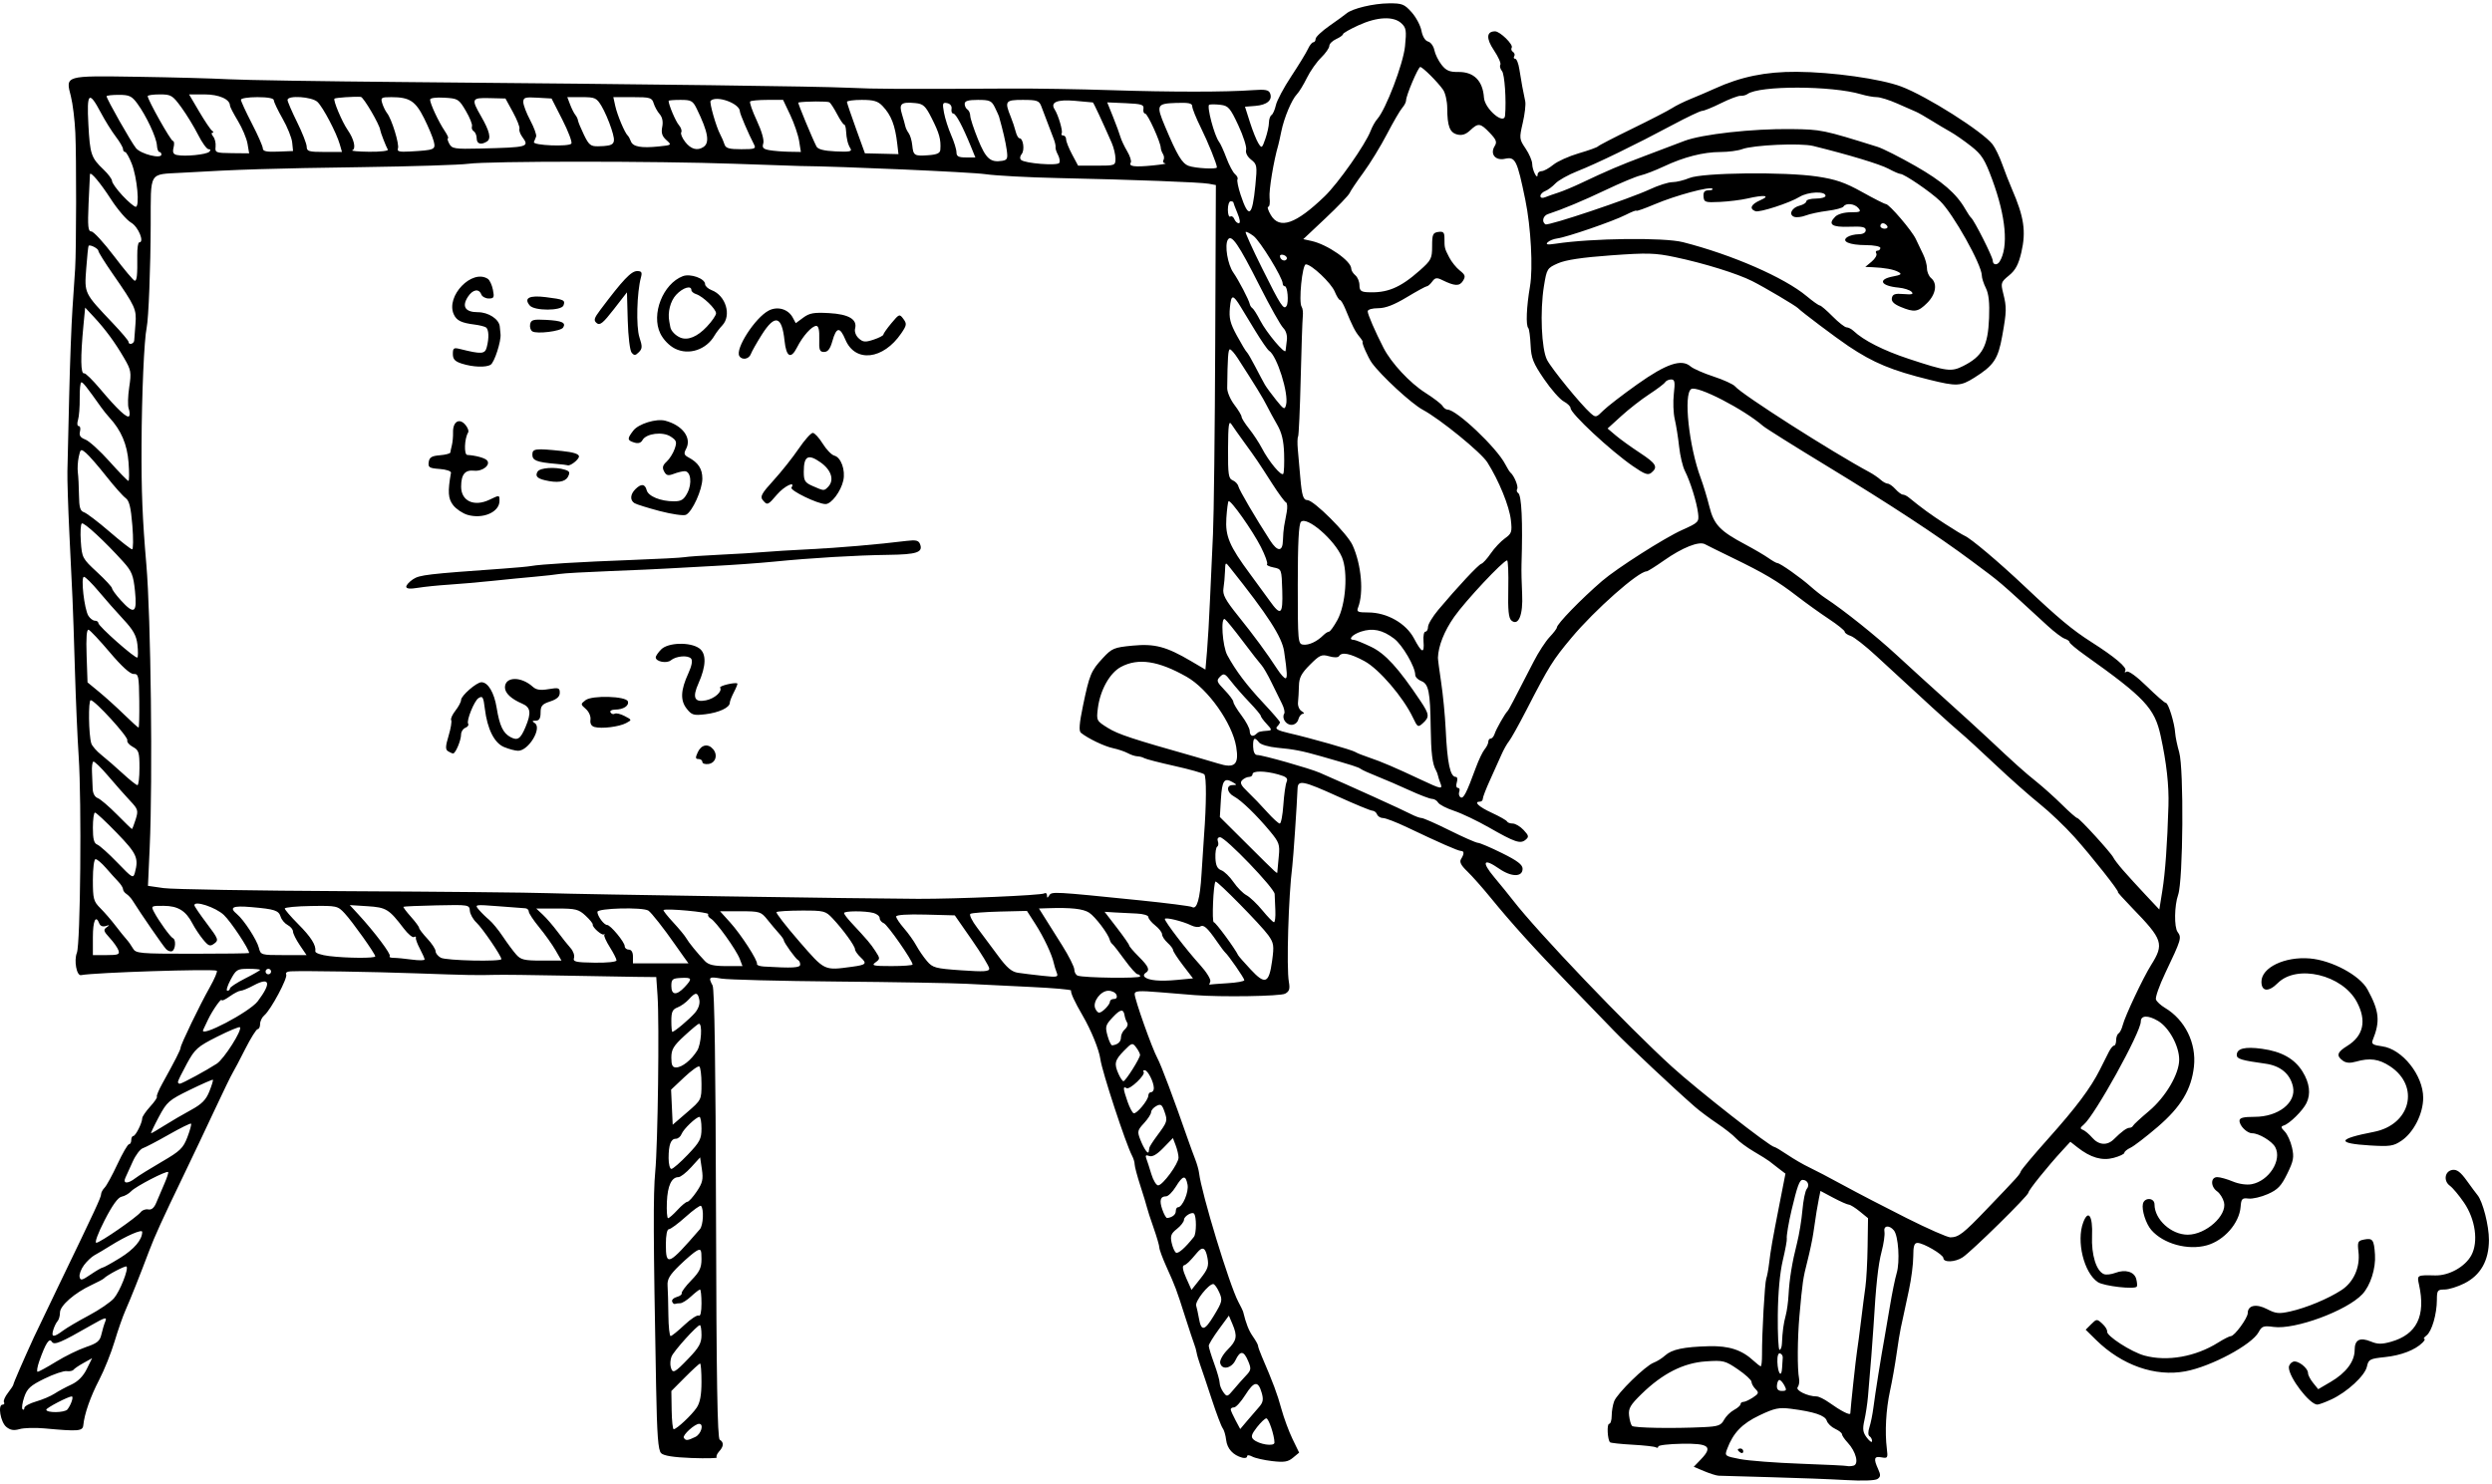 <?xml version="1.0" encoding="UTF-8" standalone="no"?>
<!-- Created with Inkscape (http://www.inkscape.org/) -->

<svg
   xmlns:dc="http://purl.org/dc/elements/1.1/"
   xmlns:cc="http://creativecommons.org/ns#"
   xmlns:rdf="http://www.w3.org/1999/02/22-rdf-syntax-ns#"
   xmlns:svg="http://www.w3.org/2000/svg"
   xmlns="http://www.w3.org/2000/svg"
   xmlns:sodipodi="http://sodipodi.sourceforge.net/DTD/sodipodi-0.dtd"
   xmlns:inkscape="http://www.inkscape.org/namespaces/inkscape"
   version="1.1"
   id="svg2"
   xml:space="preserve"
   width="969.333"
   height="577.333"
   viewBox="0 0 969.333 577.333"
   sodipodi:docname="blackboard.svg"
   inkscape:export-filename="blackboard.svg.png"
   inkscape:export-xdpi="96"
   inkscape:export-ydpi="96"
   inkscape:version="0.92.4 (5da689c313, 2019-01-14)"><defs
     id="defs6" /><sodipodi:namedview
     pagecolor="#ffffff"
     bordercolor="#666666"
     borderopacity="1"
     objecttolerance="10"
     gridtolerance="10"
     guidetolerance="10"
     inkscape:pageopacity="0"
     inkscape:pageshadow="2"
     inkscape:window-width="1920"
     inkscape:window-height="1001"
     id="namedview4"
     showgrid="false"
     inkscape:zoom="1.100052"
     inkscape:cx="420.76586"
     inkscape:cy="345.0941"
     inkscape:window-x="-9"
     inkscape:window-y="-9"
     inkscape:window-maximized="1"
     inkscape:current-layer="g10" /><g
     id="g10"
     inkscape:groupmode="layer"
     inkscape:label="ink_ext_XXXXXX"
     transform="matrix(1.333,0,0,-1.333,0,577.333)"><g
       id="g12"
       transform="scale(0.1)"><path
         d="m 5478.55,14.602 c 9.42,6.367 9.77,11.719 2,28.789 -14.03,30.738 -11.84,38.48 9.72,34.379 17.97,-3.441 19.07,-1.758 15.67,25.04 -6.17,48.941 -2.58,114.453 9.22,168.75 6.25,28.632 14.84,77.222 19.14,108 4.33,30.82 9.88,65 12.34,76.019 2.46,10.981 5.98,27.192 7.81,35.981 1.84,8.82 9.03,42.339 15.94,74.531 6.95,32.18 12.62,76.289 12.62,98 0,30.359 2.85,39.5 12.42,39.5 17.19,0 75.43,-34.18 75.51,-44.301 0.11,-13.398 34.26,-12.109 56.01,2.109 26.33,17.192 192.07,180.192 192.07,188.911 0,6.832 55.78,76.211 98.79,122.89 l 23.6,25.621 20.82,-16.371 c 38.36,-30.148 71.64,-39.801 105.82,-30.578 17.03,4.57 30.97,11.207 30.97,14.719 0,3.519 8.09,10.16 17.97,14.769 9.92,4.61 45.55,31.991 79.22,60.861 67.89,58.2 98.44,109.02 105.86,176.05 7.54,68.56 -26.13,136.65 -84.8,171.53 -11.96,7.11 -23.68,17.93 -26.06,24.06 -2.34,6.13 9.73,40.55 26.8,76.45 47.42,99.61 48.71,103.9 36.33,120.86 -10.36,14.14 -9.42,77.1 1.64,108.39 14.57,41.37 16.99,367.86 3.04,416.02 -5.7,19.8 -10.97,45 -11.68,55.98 -1.83,29.29 -19.96,88 -27.14,88 -3.4,0 -28.48,21.8 -55.71,48.48 -29.22,28.59 -53.32,46.09 -58.75,42.73 -5.43,-3.32 -7.03,-2.18 -3.94,2.86 5.78,9.33 -30.47,39.96 -98.79,83.47 -55.47,35.32 -96.13,69.18 -193.52,161.21 -77.26,73.01 -158.63,141.64 -176.87,149.26 -5.28,2.19 -31.21,17.97 -57.62,35.08 -41.84,27.11 -66.21,44.88 -105.66,77.03 -5.32,4.34 -12.86,7.89 -16.76,7.89 -3.91,0 -13.6,7.19 -21.56,16.02 -7.97,8.79 -18.17,15.97 -22.62,15.97 -4.49,0 -13.83,5.16 -20.78,11.45 -6.96,6.29 -21.64,16.29 -32.62,22.19 -109.3,58.67 -372.19,226.52 -391.76,250.11 -5.19,6.25 -33.47,19.22 -62.85,28.83 -29.37,9.61 -59.61,22.93 -67.19,29.53 -26.32,22.93 -70.47,8.09 -155.5,-52.26 -43.29,-30.71 -88.13,-65.35 -99.69,-76.96 -20.24,-20.27 -21.6,-20.54 -36.92,-6.99 -28.12,24.92 -113.16,129.1 -126.68,155.28 -16.29,31.44 -20.97,142.1 -9.1,215.15 8.24,50.82 9.46,52.78 41.1,66.72 22.34,9.88 70.78,17.15 153.9,23.16 107.23,7.78 129.1,7.19 188.01,-5.27 84.57,-17.81 181.25,-47.85 224.84,-69.84 35.94,-18.09 127.11,-72.07 133.83,-79.18 9.57,-10.16 111.41,-86.8 146.68,-110.39 73.48,-49.18 126.25,-71.1 237.35,-98.52 78.75,-19.45 90.07,-18.9 130.15,6.21 56.88,35.67 69.38,54.34 81.45,121.53 13,72.61 13.24,83.47 2.85,124.88 -7.5,29.88 -6.6,32.69 17.07,51.99 18.83,15.39 27.66,31.95 35.9,67.31 14.22,61.17 7.89,103.59 -27.54,185.07 -7.66,17.62 -20.31,50 -28.17,72 -7.81,22.03 -20.5,48.16 -28.16,58.08 -29.02,37.54 -192.77,141.25 -266.8,168.95 -60,22.46 -200.62,42.22 -304.76,42.89 -90.78,0.58 -163.63,-14.42 -240,-49.34 -17.62,-8.05 -48.21,-21.17 -68.01,-29.18 -19.8,-7.97 -45,-20.39 -55.98,-27.58 -11.01,-7.18 -63.2,-34.1 -116.01,-59.84 -52.81,-25.7 -97.81,-49.02 -100,-51.76 -2.19,-2.73 -27.42,-11.79 -56.02,-20.11 -28.59,-8.33 -62.15,-23.44 -74.61,-33.64 -12.42,-10.15 -27.73,-18.47 -33.98,-18.47 -6.29,0 -11.45,-4.5 -11.52,-10 -0.2,-17.54 -15.63,12.65 -15.75,30.89 -0.08,9.3 -8.75,29.57 -19.29,45.12 -18.44,27.19 -18.75,29.92 -8.29,74.92 5.98,25.67 9.22,53.99 7.23,62.89 -5.47,24.57 -12.15,60.86 -17.26,94.18 -2.54,16.53 -7.97,30 -12.04,30 -4.1,0 -5.35,3.36 -2.81,7.46 2.54,4.11 0.86,9.73 -3.67,12.54 -4.53,2.82 -6.21,8.44 -3.67,12.54 5.39,8.71 -34.18,47.46 -48.52,47.46 -25.35,0 -26.68,-20.62 -3.43,-55.19 12.85,-19.14 21.28,-38.09 18.78,-42.15 -2.5,-4.02 -0.31,-12.46 4.89,-18.71 7.65,-9.22 12.85,-85.35 8.86,-129.92 -2.57,-28.67 -59.29,19.68 -61.56,52.42 -3.4,49.57 -29.53,75.62 -75.12,75 -25.27,-0.35 -35.31,3.98 -48.59,20.86 -9.22,11.72 -18.67,30.94 -21.05,42.77 -2.35,11.84 -10.63,23.17 -18.36,25.2 -8.48,2.22 -16.1,14.65 -19.26,31.4 -2.85,15.24 -15.78,39.57 -28.75,54.07 -21.25,23.78 -27.74,26.32 -66.72,25.97 -44.88,-0.39 -106.37,-15.08 -123.24,-29.41 -5.39,-4.57 -27.85,-20.9 -49.92,-36.29 -22.07,-15.39 -40.2,-32.5 -40.24,-38.01 -0.04,-5.51 -3.12,-10 -6.8,-10 -3.71,0 -10.78,-8.9 -15.74,-19.76 -4.96,-10.86 -26.79,-46.61 -48.51,-79.46 -21.76,-32.81 -41.96,-70.66 -44.89,-84.14 -2.96,-13.44 -8.71,-26.52 -12.77,-29.02 -4.06,-2.5 -7.42,-12.46 -7.5,-22.11 -0.08,-9.61 -4.77,-30.78 -10.39,-46.99 -9.8,-28.17 -10.74,-28.75 -20.59,-13.01 -5.66,9.06 -16.71,36.72 -24.61,61.48 l -14.29,45 30.39,2.43 c 33.75,2.69 50.43,16.87 42.93,36.44 -3.95,10.31 -13.91,12.19 -50.2,9.53 -78.55,-5.78 -239.22,-5.82 -413.12,-0.12 -92.42,3.05 -225.59,5.2 -296.02,4.77 -316.25,-1.84 -390.78,-1.48 -472.65,2.34 -90.39,4.18 -547.66,10.04 -1295.32,16.61 -237.61,2.07 -468,5.74 -512.032,8.16 -43.976,2.42 -163.59,5.66 -265.777,7.23 -213.789,3.2 -210.191,4.25 -194.301,-57.35 5.391,-20.93 11.211,-68.63 12.93,-106.01 3.281,-71.1 2.89,-340.75 -0.539,-396.02 -1.102,-17.62 -4.571,-69.8 -7.742,-116.01 -3.2,-46.18 -7.579,-163.21 -9.797,-260 -2.231,-96.8 -4.492,-193.99 -5.082,-215.98 -0.59,-21.99 1.949,-103.01 5.66,-180 3.68,-76.99 7.859,-163.4 9.219,-191.99 1.371,-28.64 4.531,-122.23 7.031,-208.01 2.5,-85.82 7.43,-199.22 10.98,-251.99 8.91,-133.56 5.121,-546.92 -5.23,-573.25 -9.031,-22.96 -0.711,-67.81 12.109,-65.27 38.352,7.62 383.821,18.83 396.051,12.85 3.012,-1.44 -6.211,-23.28 -20.43,-48.51 -29.218,-51.68 -85.082,-167.42 -85.082,-176.25 0,-5.82 -16.558,-38.28 -53.316,-104.53 -10.703,-19.26 -17.852,-36.57 -15.902,-38.48 1.921,-1.91 -6.911,-14.88 -19.649,-28.83 C 425.43,1087.42 415,1072.14 415,1067.38 c 0,-13.32 -19.262,-51.68 -25.98,-51.76 -3.321,0 -6.008,-5.43 -6.008,-12.03 0,-6.602 -2.973,-12.031 -6.602,-12.031 -3.601,0 -18.75,-26.098 -33.64,-57.969 C 327.891,901.672 311.051,870.809 305.352,864.988 299.648,859.172 295,850.578 295,845.852 295,836.871 278.359,800.969 173.359,583.59 138.281,510.969 104.609,440.77 98.59,427.57 68.359,361.629 39.02,294.02 39.02,290.27 c 0,-2.309 -7.18,-13.282 -15.898,-24.379 -8.742,-11.09 -13.941,-23.403 -11.52,-27.262 2.379,-3.867 0.469,-7.07 -4.262,-7.07 -14.488,0 -5.82,-51.137 11.059,-64.969 11.641,-9.531 21.91,-11.25 38.871,-6.36 12.652,3.629 45.23,4.532 72.379,2.032 99.454,-9.184 111.762,-8.172 113.442,9.297 3.238,33.242 20.82,83.472 46.558,132.89 14.653,28.121 34.692,78.121 44.571,111.129 9.84,33.012 24.332,74.371 32.191,91.992 14.211,31.918 42.891,103.871 68.512,171.989 16.129,42.972 38.277,91.57 100.238,220 25.461,52.82 66.481,139.221 91.129,192.001 24.652,52.81 48.242,101.4 52.422,108 4.141,6.61 20.738,38.13 36.879,70 16.129,31.92 32.5,58.01 36.359,58.01 3.871,0 7.071,6.76 7.071,15 0,8.28 5.511,19.65 12.269,25.24 19.02,15.78 69.492,110.39 63.832,119.57 -2.851,4.64 3,8.51 13.399,8.9 45.269,1.8 238.47,-1.33 366.48,-5.9 150.7,-5.39 176.6,-5.86 231.99,-4.37 19.81,0.51 106.21,-0.43 192.03,-2.15 85.78,-1.68 182.97,-3.4 215.98,-3.75 l 60,-0.62 3.71,-53.95 c 5.55,-80.2 0.9,-435.778 -6.68,-513.981 -6.21,-64.028 -5.7,-193.09 2.5,-627.188 2.7,-142.851 5.9,-185.672 14.65,-194.422 7.62,-7.57 36.25,-12.109 89.14,-14.098 42.89,-1.562 75.86,-0.781 73.28,1.758 -2.54,2.582 0.51,10.351 6.8,17.312 13.75,15.148 14.33,26.637 1.83,34.367 -6.83,4.223 -9.64,175.082 -10.85,657.852 -1.1,434.999 -4.46,657.349 -10,667.779 -13.13,24.45 -10.59,26.44 25.62,20.15 18.71,-3.24 170.82,-7.11 338.01,-8.63 167.19,-1.49 336.4,-4.42 376.01,-6.52 39.57,-2.08 124.89,-6.25 189.57,-9.3 64.69,-3.01 117.23,-7.62 116.76,-10.28 -1.37,-7.34 10.59,-33.16 33.63,-72.77 25.2,-43.32 48.17,-99.76 51.96,-127.62 4.92,-36.36 74.22,-247.38 92.69,-282.259 4.07,-7.66 7.39,-18.871 7.39,-24.961 0,-6.101 7.46,-34.031 16.56,-62.109 9.14,-28.09 17.77,-56.449 19.22,-63.051 1.4,-6.601 10.15,-33.48 19.41,-59.73 9.22,-26.25 16.8,-52.262 16.8,-57.77 0,-5.55 9.37,-30.859 20.82,-56.289 26.44,-58.711 28.55,-64.332 54.69,-146.211 11.95,-37.379 23.9,-73.398 26.52,-80 2.66,-6.601 5.7,-17.379 6.76,-23.98 1.01,-6.602 5.78,-22.82 10.5,-36.02 4.77,-13.199 19.85,-58.199 33.56,-100 13.71,-41.8 28.16,-80 32.07,-84.84 3.91,-4.89 8.48,-20.351 10.08,-34.378 2.97,-25.391 20.23,-44.333 46.99,-51.524 7.7,-2.066 14.02,-0.387 14.02,3.793 0,4.488 6.06,4.258 15.16,-0.59 8.32,-4.492 34.45,-10.391 58.01,-13.16 35,-4.102 46.21,-2.312 60.82,9.84 l 17.93,14.848 -19.38,40 c -10.66,22.031 -25.27,61.601 -32.5,88 -11.79,43.281 -23.75,75.281 -57.22,153.211 -5.98,13.859 -10.82,27.73 -10.82,30.781 0,3.039 -6.68,15.121 -14.85,26.789 -12.26,17.539 -19.88,36.84 -28.87,73.25 -0.5,2.18 -6.71,14.762 -13.75,27.969 -25.82,48.511 -107.69,317.261 -114.57,376.011 -1.05,8.789 -6.09,26.801 -11.25,40 -5.15,13.2 -14.41,38.399 -20.54,56.02 -42.19,121.29 -79.03,219.37 -89.73,239.02 -15.7,28.75 -66.44,171.76 -66.44,187.23 0,9.53 12.26,10.43 73.98,5.31 40.7,-3.36 86.6,-7.11 101.99,-8.32 76.64,-6.06 248.95,-3.32 262.97,4.18 12.42,6.64 14.69,13.83 11.02,34.49 -7.39,41.21 -1.14,251.29 10.04,338.09 2.81,21.64 13.63,181.6 15.31,225.97 0.97,26.1 15.82,23.21 117.97,-23.12 49.88,-22.66 95.04,-41.25 100.35,-41.37 5.31,-0.08 11.52,-4.96 13.75,-10.82 2.26,-5.9 10.15,-10.66 17.5,-10.66 7.38,0 39.02,-12.23 70.27,-27.11 94.53,-45.08 148.91,-68.91 157.07,-68.91 9.65,0 9.73,-8.51 0.2,-23.59 -5.32,-8.36 -0.32,-18.32 18.12,-35.98 13.99,-13.44 44.49,-47.81 67.82,-76.44 60.5,-74.26 128.98,-150 227.42,-251.53 47.18,-48.63 106.56,-110.08 131.99,-136.44 41.76,-43.4 177.42,-170.78 238.2,-223.71 13.21,-11.49 42.03,-32.97 64.03,-47.74 21.99,-14.72 46.83,-34.37 55.15,-43.63 8.36,-9.221 31.68,-26.49 51.88,-38.319 20.19,-11.8 40.35,-24.453 44.84,-28.05 4.45,-3.629 16.91,-13.282 27.62,-21.481 l 19.53,-14.89 -17.07,-87.098 C 5171.76,710.578 5167.11,683.98 5162.3,643.59 c -2.07,-17.621 -5.78,-37.418 -8.2,-44.031 -4.45,-12.137 -12.73,-159.61 -12.42,-221.989 0.08,-18.711 -1.56,-33.98 -3.59,-33.98 -2.07,0 -11.29,6.988 -20.51,15.582 -34.46,32.109 -72.03,44.457 -130.59,42.969 -73.63,-1.911 -108.47,-9.262 -128.01,-27.032 -8.78,-8.007 -23.86,-17.5 -33.51,-21.05 -24.06,-8.911 -106.45,-89.418 -115.27,-112.618 -3.95,-10.39 -7.19,-29.492 -7.19,-42.382 0,-12.93 -3.36,-23.481 -7.42,-23.481 -7.15,0 -4.93,-46.367 2.57,-53.828 2.04,-2.031 31.37,-5.191 65.24,-7.07 33.87,-1.84 64.72,-5.309 68.59,-7.731 3.87,-2.39 7.03,-1.25 7.03,2.5 0,3.711 30.78,7.34 68.4,8 79.34,1.449 91.56,-8.32 56.41,-45.027 l -21.29,-22.191 30.23,-12.742 c 16.64,-7.027 35.63,-13 42.23,-13.316 6.6,-0.352 75,-2.262 151.99,-4.332 77.03,-2.031 176.02,-5.82 220,-8.398 47.35,-2.77 84.73,-1.492 91.56,3.16 z m -223.9,44.57 c -72.42,2.578 -152.07,8.668 -177.07,13.52 -44.65,8.668 -45.31,9.18 -37.54,29.84 17.58,46.797 43.44,73.668 94.22,97.809 44.22,21.058 56.83,23.68 91.99,19.18 67.5,-8.668 99.49,-19.329 104.41,-34.918 2.58,-8.043 13.6,-18.672 24.5,-23.633 10.93,-5 19.84,-12.071 19.84,-15.699 0,-3.68 7.5,-14.731 16.68,-24.571 24.49,-26.289 33.67,-63.359 16.64,-67.269 -7.34,-1.68 -15.27,-2.109 -17.66,-1.008 -2.42,1.129 -63.59,4.168 -136.01,6.75 z m -167.66,35.938 c 0,4.652 -3.59,8.481 -7.97,8.481 -4.41,0 -8,-1.602 -8,-3.559 0,-1.91 3.59,-5.742 8,-8.472 4.38,-2.699 7.97,-1.137 7.97,3.551 z M 3657.27,130.422 c -7.62,7.187 -5.28,14.957 10.58,35.199 11.17,14.258 23.48,25.938 27.35,25.938 6.95,0 23.67,-49.77 23.75,-70.629 0.07,-12.578 -45.86,-5.508 -61.68,9.492 z m 1783.12,55.387 c 3.95,17.582 8.63,48.601 10.43,68.871 7.34,84.058 13.91,167.308 16.13,204.879 7.15,121.179 13.56,180.39 23.64,218.601 6.21,23.399 9.92,49.531 8.32,58.012 -3.52,18.117 13.79,20.656 27.54,4.058 13.2,-15.859 18.12,-91.531 8.16,-124.851 -4.61,-15.27 -13.4,-58.391 -19.61,-95.82 -6.17,-37.379 -13.48,-80.039 -16.21,-94.758 -8.79,-47.231 -27.38,-164.063 -31.99,-201.211 -2.5,-19.809 -7.74,-45.82 -11.68,-57.852 -4.34,-13.289 -4.22,-23.636 0.35,-26.449 4.14,-2.578 7.46,-8.949 7.34,-14.18 -0.08,-5.23 -6.79,-0.937 -14.88,9.61 -12.03,15.66 -13.4,24.922 -7.54,51.09 z m -3445,-50.887 c -4.57,7.457 31.91,40.656 44.69,40.656 14.69,0 6.01,-30 -11.06,-38.238 -23,-11.102 -28.04,-11.449 -33.63,-2.418 z m 2766.99,34.598 c -3.28,3.289 -7.18,17.039 -8.67,30.55 -2.26,20.551 3.75,30.821 36.72,62.93 61.13,59.531 121.87,90.352 186.95,94.809 51.45,3.55 56.53,2.3 93.99,-23.25 21.79,-14.84 39.61,-31.25 39.61,-36.399 0.04,-5.199 5.35,-14.769 11.83,-21.25 10.35,-10.351 9.46,-13.281 -7.73,-24.57 -10.74,-7.031 -23.24,-12.781 -27.78,-12.781 -4.57,0 -8.28,-2.969 -8.28,-6.637 0,-3.672 -8.63,-11.25 -19.14,-16.871 -10.5,-5.629 -23.63,-18.672 -29.18,-29.031 -8.55,-16.051 -17.07,-19.098 -58.86,-21.09 -90.36,-4.371 -203.4,-2.418 -209.46,3.59 z m -1171.05,48.05 c -0.16,3.282 4.18,6.02 9.69,6.02 5.5,0 20.31,16.359 32.93,36.332 25.66,40.578 37.46,42.066 47.85,5.93 5.54,-19.332 3.86,-28.012 -7.89,-41.293 -8.21,-9.219 -23.91,-27.457 -34.89,-40.469 l -20,-23.668 -13.67,25.59 c -7.54,14.058 -13.83,28.238 -14.02,31.558 z m -1631.41,-2.07 -0.86,55.898 39.89,40.082 c 21.91,22.071 41.67,40.079 43.94,40.079 2.27,0 4.1,-24.297 4.06,-53.989 -0.04,-37.968 -4.18,-60.191 -13.98,-74.84 -14.45,-21.531 -58.09,-62.46 -67.07,-62.89 -2.81,-0.16 -5.51,24.879 -5.98,55.66 z m 3377.74,22.07 c -13.83,9.879 -30.32,18.008 -36.68,18.008 -25.9,0 -62.46,17.774 -55.28,26.871 3.99,5 5.82,16.332 4.1,25.121 -5.39,27.352 -4.84,117.071 1.14,183.989 8.75,98.121 10.27,108.511 23.44,160 6.75,26.402 14.37,62.421 16.91,80 8.28,57.07 11.91,79.613 16.44,101.871 l 4.5,21.879 37.3,-19.887 c 20.55,-10.902 40.98,-20 45.43,-20.152 4.42,-0.161 18.83,-9.098 32.03,-19.891 l 24.03,-19.609 -1.22,-82.098 c -0.66,-45.16 -3.51,-98.293 -6.36,-118.094 -2.85,-19.808 -8.64,-64.808 -12.89,-100 -4.26,-35.199 -9.5,-74.808 -11.64,-88.008 -3.25,-19.691 -18.6,-161.992 -19.61,-181.519 -0.35,-6.762 -27.85,7.301 -61.64,31.519 z M 135.039,216.871 c -0.039,5.231 64.18,38.707 74.262,38.707 6.211,0 -1.641,-23.949 -12.461,-37.93 -7.699,-9.957 -61.801,-10.66 -61.801,-0.777 z m -64.379,36.68 c 8.601,25.23 18.051,33.828 59.301,54.019 26.949,13.2 55.98,23.008 64.488,21.84 8.481,-1.172 17.461,0.621 20,3.981 2.5,3.398 15.75,12.379 29.461,19.961 l 24.879,13.828 -15.738,-31.84 C 242.621,314.25 227.461,299.02 208.16,290.109 192.109,282.77 170,270.809 159.02,263.59 148.012,256.398 123.711,246.09 105,240.699 86.289,235.34 71.019,226.871 71.019,221.91 c 0,-4.961 -2.391,-6.64 -5.32,-3.711 -2.891,2.93 -0.66,18.821 4.961,35.352 z M 3559.02,295.23 c 0,6.911 -7.22,32.258 -16.01,56.329 -8.79,24.101 -15.9,47.421 -15.82,51.91 0.11,4.453 13.36,26.051 29.45,48.011 l 29.26,39.879 10.19,-23.91 c 15.39,-36.129 13.17,-48.39 -13.67,-75.23 -13.51,-13.547 -23.4,-30.899 -21.91,-38.629 4.26,-21.961 32.93,-16.879 44.84,7.969 13.67,28.589 23.99,27.812 36.88,-2.821 9.37,-22.34 8.75,-26.558 -6.41,-42.418 -9.26,-9.691 -25.43,-27.929 -35.94,-40.55 -18.24,-21.829 -19.61,-22.219 -30,-8 -5.97,8.16 -10.86,20.5 -10.86,27.46 z m 1626.18,-7.66 c 0.66,8.789 3.9,16.02 7.22,16.02 3.32,0 9.88,-7.231 14.57,-16.02 7.23,-13.48 6.1,-16.011 -7.22,-16.011 -10.82,0 -15.39,5 -14.57,16.011 z m 1.32,68.668 c -0.58,16.883 2.46,26.684 7.78,24.891 4.76,-1.57 8.36,-7.07 7.89,-12.231 -0.43,-5.117 -1.33,-18.949 -1.99,-30.66 -1.68,-29.929 -12.5,-15.707 -13.68,18 z M 1957.15,341.871 c -2.07,7.848 -0.98,21.367 2.42,30 6.37,16.168 74.57,91.719 82.81,91.719 2.54,0 4.61,-12.969 4.61,-28.828 0,-23.442 -6.99,-36.133 -37.54,-68.012 -41.44,-43.238 -46.83,-45.82 -52.3,-24.879 z M 114.84,359.172 c 18.172,51.406 28.91,68.129 36.25,56.25 6.961,-11.25 24.531,-3.902 115.39,48.129 39.692,22.73 46.411,24.648 41.02,11.597 -3.551,-8.558 -8.789,-26.058 -11.641,-38.828 -4.3,-19.14 -12.23,-25.621 -45.039,-36.718 -21.871,-7.422 -61.211,-26.68 -87.34,-42.774 -26.14,-16.09 -50.281,-29.258 -53.64,-29.258 -3.36,0 -1.09,14.219 5,31.602 z M 5187.77,493.59 c 0.63,64.41 5.98,122.93 14.5,158.832 7.42,31.277 12.73,60.066 11.75,64.019 -1.48,6.207 5.24,46.399 13.95,83.118 16.37,69.07 23.2,88.011 31.91,88.011 14.77,0 21.84,-15.121 12.39,-26.48 -4.46,-5.391 -10.16,-33.168 -12.66,-61.762 -2.46,-28.59 -9.53,-71.719 -15.7,-95.859 -14.26,-55.739 -22.43,-105.86 -24.81,-151.758 -1.01,-19.883 -4.72,-46.871 -8.28,-60 -6.37,-23.441 -9.45,-46.402 -11.02,-82.152 -0.42,-9.879 -3.55,-18 -6.91,-18 -3.4,0 -5.66,45.89 -5.12,102.031 z m -3237.42,0 c -0.35,34.101 -1.4,72.582 -2.34,85.5 -1.29,18.48 6.05,30.98 34.61,58.75 19.96,19.379 42.58,38.64 50.31,42.781 12.34,6.559 14.06,3.59 14.06,-24.062 0,-25.707 -5.58,-37.348 -29.92,-62.309 -16.45,-16.871 -28.95,-33.672 -27.77,-37.379 1.21,-3.672 -5.28,-8.633 -14.38,-11.019 -9.1,-2.383 -15.23,-8.364 -13.59,-13.321 1.68,-4.922 5.43,-8.043 8.36,-6.953 2.93,1.094 9.84,1.992 15.39,1.992 5.54,0 19.8,8.989 31.64,20 11.87,11.02 23.55,20 25.94,20 2.38,0 4.33,-18.199 4.33,-40.468 0,-24.532 -3.08,-38.551 -7.85,-35.622 -4.34,2.692 -23.24,-9.609 -42.03,-27.308 -18.75,-17.692 -36.8,-32.301 -40.12,-32.422 -3.28,-0.078 -6.29,27.738 -6.64,61.84 z M 155.352,449.559 c 3.007,9.929 8.628,21.453 12.539,25.632 3.91,4.18 7.109,15.547 7.109,25.309 0,20.121 42.93,57.5 92.27,80.391 17.46,8.089 33.55,16.64 35.742,19.031 8.867,9.68 62.886,38.078 66.168,34.797 6.761,-6.758 -19.219,-72.34 -36.758,-92.731 -9.723,-11.289 -42.621,-33.789 -73.121,-49.968 -30.512,-16.211 -64.653,-36.282 -75.903,-44.68 -26.988,-20.199 -34.609,-19.61 -28.046,2.219 z M 3498.4,484.25 c -2.23,12.809 -5.78,29.141 -7.89,36.25 -3.83,12.66 35.97,63.09 49.76,63.09 3.75,0 11.68,-10.942 17.58,-24.301 10.04,-22.66 8.95,-27.269 -15.7,-67.969 -27.42,-45.23 -36.92,-46.761 -43.75,-7.07 z m -43.67,153.91 c 8.2,2.731 15.93,10.149 38.59,37.149 16.02,19.062 24.49,14.679 30.16,-15.508 4.41,-23.52 1.25,-32.781 -20.71,-60.512 l -25.89,-32.699 -15.36,34.34 c -9.88,21.992 -12.3,35.39 -6.79,37.23 z M 245,638.629 c 8.551,11.519 22.379,24.609 30.781,29.101 8.36,4.489 29.61,17.149 47.231,28.161 45.816,28.629 91.988,48.668 91.988,39.918 0,-22.93 -23.441,-50.539 -64.262,-75.778 -25.386,-15.66 -48.508,-28.472 -51.359,-28.472 -2.859,0 -18.52,-9.071 -34.809,-20.161 -25.55,-17.418 -29.961,-18.359 -32.34,-6.949 -1.531,7.262 4.219,22.61 12.77,34.18 z m 1698.01,60.93 c 0,26.761 3.47,44.031 8.83,44.031 4.84,0 26.95,16.289 49.1,36.211 22.15,19.918 42.22,34.289 44.61,31.91 8.94,-8.981 6.68,-56.641 -3.25,-68.121 -92.14,-106.371 -99.29,-109.531 -99.29,-44.031 z m 1475.9,4.421 c -4.38,20 -1.72,27.032 15.39,40.469 11.4,8.942 20.7,21.051 20.7,26.832 0,9.891 22.97,24.028 29.06,17.891 7.66,-7.652 7.54,-58.16 -0.19,-67.934 -25.43,-32.148 -45.78,-50.039 -52.31,-46.008 -4.02,2.5 -9.72,15.43 -12.65,28.75 z M 305.199,769.559 c 22.531,43.992 39.102,67 49.68,68.953 8.75,1.636 21.332,8.828 28.012,16.008 12.89,13.871 103.199,60.71 107.808,55.902 1.492,-1.563 -3.629,-17.262 -11.359,-34.844 -7.738,-17.617 -18.211,-42.148 -23.289,-54.566 -6.09,-14.961 -13.942,-21.602 -23.121,-19.731 -7.66,1.598 -17.539,-1.793 -21.91,-7.461 -12.11,-15.621 -118.598,-89.3 -129.848,-89.8 -5.66,-0.282 4.418,27.339 24.027,65.539 z m 5258.351,6.531 c -61.91,31.051 -144.96,74.18 -184.53,95.82 -39.61,21.641 -84.61,45.192 -100,52.379 -15.43,7.152 -43.51,23.441 -62.42,36.133 -18.9,12.738 -36.44,23.168 -38.9,23.168 -11.92,0 -224.73,166.83 -298.91,234.33 -130.55,118.83 -391.84,392.39 -463.79,485.59 -10.98,14.22 -35.43,44.33 -54.3,66.87 -38.63,46.14 -32.3,57.5 14.07,25.36 35.82,-24.81 68.24,-24.89 68.24,-0.16 0,11.91 -15.24,23.51 -60,45.66 -33.01,16.33 -64.61,29.81 -70.28,30 -5.62,0.2 -42.81,16.53 -82.57,36.33 -39.81,19.81 -76.57,36.02 -81.76,36.06 -5.16,0 -19.61,5.39 -32.11,11.91 -24.45,12.73 -177.03,81.95 -265.27,120.31 -29.22,12.74 -166.76,51.72 -182.35,51.72 -6.99,0 -11.48,9.06 -11.91,23.99 -0.74,26.44 3.9,29.84 17.38,12.65 4.88,-6.25 28.79,-13.16 53.16,-15.43 48.29,-4.41 72.74,-9.22 127.7,-24.92 94.22,-26.99 108.55,-31.56 116.02,-37.07 4.41,-3.24 26.01,-13.01 48,-21.68 22,-8.71 64.38,-26.99 94.18,-40.66 29.81,-13.68 59.34,-24.89 65.59,-24.89 6.29,0 14.3,-4.88 17.81,-10.86 3.52,-5.93 24.42,-16.75 46.41,-24.02 21.99,-7.26 67.89,-29.14 101.95,-48.59 75.78,-43.32 91.49,-48.6 106.68,-35.98 10.35,8.59 9.61,12.27 -5.78,28.67 -9.69,10.31 -23.91,18.79 -31.6,18.79 -7.66,0 -15.12,2.7 -16.6,6.02 -1.45,3.28 -21.57,14.68 -44.65,25.35 -38.4,17.69 -53.95,32.62 -33.99,32.62 4.38,0 7.97,3.82 7.97,8.51 0,4.65 9.38,28.99 20.78,53.99 11.45,25.03 26.29,58.12 33.05,73.51 6.72,15.39 16.8,33.4 22.38,40 5.55,6.6 28.68,48.01 51.33,91.99 65.9,127.97 76.41,144.77 131.02,210.08 68.16,81.56 195.35,193.95 219.45,193.95 2.93,0 25.98,14.45 51.21,32.18 53.28,37.39 101.52,56.49 118.79,47.11 6.6,-3.59 42.62,-21.36 80,-39.53 93.12,-45.15 131.88,-68.16 188.01,-111.48 26.4,-20.39 68.71,-50.74 93.98,-67.46 25.31,-16.72 46.02,-33.4 46.02,-37.07 0,-3.67 7.85,-9.18 17.5,-12.23 9.61,-3.05 43.2,-29.41 74.69,-58.55 131.25,-121.61 220.85,-203.29 245.15,-223.48 14.22,-11.84 60.27,-53.99 102.27,-93.67 42.03,-39.69 100.08,-91.1 128.98,-114.26 28.95,-23.16 74.65,-66.72 101.52,-96.76 50.12,-55.94 132.93,-160.82 127.04,-160.82 -1.8,0 16.99,-20.9 41.79,-46.44 89.73,-92.46 93.79,-104.85 54.77,-167 -23.36,-37.22 -76.02,-149.02 -82.66,-175.46 -2.65,-10.59 -8.04,-21.22 -11.95,-23.64 -3.91,-2.42 -7.11,-11.4 -7.11,-19.92 0,-8.55 -2.7,-15.59 -5.98,-15.59 -3.32,-0.03 -10.07,-8.16 -15.04,-18 -4.96,-9.89 -16.91,-33.6 -26.56,-52.7 -27.11,-53.75 -69.1,-109.76 -150.9,-201.25 -41.32,-46.211 -77.07,-88.871 -79.49,-94.8 -4.65,-11.532 -5.04,-11.961 -100.55,-111.68 -67.26,-70.238 -81.01,-80.899 -104.96,-81.289 -8.47,-0.121 -66.09,25.187 -127.97,56.289 z M 3391.88,800.5 c -9.42,27.031 -6.06,39.059 10.93,39.059 5.98,0 18.67,12.621 28.21,28.011 20.86,33.75 28.75,35.121 34.33,6.02 4.1,-21.449 -14.84,-66.02 -28.08,-66.02 -3.44,0 -6.25,-5.121 -6.25,-11.332 0,-10.109 -10.24,-18.238 -25.24,-20.039 -2.85,-0.347 -9.1,10.59 -13.9,24.301 z m -1445.9,22.379 c 1.95,47.543 13.67,72.699 33.82,72.699 5.94,0 22.62,12.973 37,28.832 l 26.21,28.828 5.15,-34.847 c 4.34,-29.18 1.92,-39.692 -15.07,-64.801 -11.14,-16.531 -23.44,-30 -27.31,-30 -3.87,0 -16.87,-10.75 -28.9,-23.871 -12.04,-13.129 -24.34,-23.91 -27.35,-23.981 -3.05,-0.078 -4.61,21.133 -3.55,47.141 z m 1413.71,81.531 c -5.39,18.039 -11.99,38.469 -14.65,45.391 -3.56,9.258 -1.29,11.211 8.48,7.461 8.94,-3.442 22.38,4.258 41.21,23.629 l 27.89,28.749 8.2,-21.562 c 4.49,-11.84 8.2,-27.808 8.2,-35.469 0,-17.89 -46.29,-81.05 -59.45,-81.05 -5.51,0 -14.45,14.8 -19.88,32.851 z M 365.82,893.59 c 3.481,7.691 13.239,29.289 21.758,47.969 8.473,18.711 21.762,36.05 29.492,38.55 7.731,2.539 41.758,20.391 75.66,39.691 33.872,19.29 63.051,33.67 64.77,31.91 1.762,-1.72 -3.051,-19.53 -10.699,-39.57 C 534.57,980.109 525.59,971.52 471.949,940.34 438.441,920.852 403.789,899.328 395,892.488 372.93,875.34 357.891,875.93 365.82,893.59 Z m 1585.2,57.34 c 0,39.261 6.48,56.64 21.09,56.64 6.29,0 13.75,6.13 16.64,13.67 5.59,14.57 42.23,49.65 52.27,50.08 3.28,0.12 5.97,-15.15 5.97,-33.98 0,-30.16 -4.76,-39.262 -39.8,-76.02 -21.92,-22.968 -43.52,-41.761 -48.01,-41.761 -4.49,0 -8.16,14.113 -8.16,31.371 z m 1376.48,54.14 c -9.22,23.48 -8.36,27.35 10.74,47.93 11.41,12.34 20.78,26.8 20.78,32.19 0,5.39 6.84,13.48 15.24,17.97 13.01,6.95 16.56,4.49 23.9,-16.64 9.38,-26.88 8.64,-29.3 -22.3,-70.94 -11.45,-15.39 -21.25,-30.701 -21.84,-34.021 -0.54,-3.289 -1.48,-8.52 -2.03,-11.61 -1.64,-9.328 -13.83,8.129 -24.49,35.121 z m 2777.85,5.55 c -9.1,10.47 -21.48,20.86 -27.46,23.08 -8.67,3.21 -8.2,6.25 2.42,14.97 31.99,26.28 166.68,269.49 166.68,301.01 0,18.36 20.94,19.18 50.16,1.91 32.15,-18.94 61.87,-73.28 61.87,-113.12 0,-41.8 -39.53,-109.06 -88,-149.88 -24.22,-20.35 -45.2,-39.73 -46.68,-43.01 -1.45,-3.32 -6.14,-6.02 -10.36,-6.02 -8.04,0 -23.04,-10.97 -45.54,-33.32 -19.38,-19.22 -44.06,-17.541 -63.09,4.38 z m -5642.03,60.35 c 23.668,44.41 29.34,49.34 90.469,79.18 35.859,17.5 66.25,30.82 67.539,29.61 1.293,-1.21 -3.398,-16.56 -10.43,-34.18 -9.918,-24.77 -22.148,-37.03 -54.339,-54.49 -22.848,-12.42 -57.579,-32.66 -77.11,-45.04 -19.57,-12.35 -36.871,-22.46 -38.469,-22.46 -1.601,0 8.43,21.29 22.34,47.38 z m 1532.93,115.7 c 20.86,19.73 40.82,34.1 44.34,31.92 3.55,-2.19 6.4,-25.04 6.4,-50.78 0,-46.53 -0.23,-47 -41.99,-83.05 l -41.99,-36.21 -2.35,51.13 -2.38,51.17 z m 1294.02,-70.82 c -13.32,38.32 -13.9,46.29 -2.85,39.46 9.34,-5.79 57.15,40.03 49.65,47.53 -2.62,2.62 -1.09,4.73 3.32,4.73 9.06,0 26.6,-34.57 26.6,-52.38 0,-6.41 -3.59,-11.6 -7.97,-11.6 -4.41,0 -8.08,-4.53 -8.12,-10 -0.16,-13.32 -34.06,-54.26 -42.74,-51.57 -3.75,1.18 -11.79,16.37 -17.89,33.83 z m -2771.008,57.74 c 0.117,3.28 11.828,27.18 26.008,53.12 23.64,43.21 31.019,49.77 88.402,78.71 34.449,17.35 64.379,29.77 66.488,27.66 7.61,-7.58 -46.289,-92.42 -67.539,-106.37 -28.672,-18.79 -100.043,-57.58 -107.621,-58.44 -3.281,-0.39 -5.898,2 -5.738,5.32 z m 2745.038,22.34 c -13.91,30.55 -11.64,40.66 15.23,68.16 23.36,23.91 25.04,24.42 35.74,10.28 6.18,-8.13 11.33,-18.01 11.49,-21.95 0.31,-9.26 -42.27,-76.8 -48.48,-76.84 -2.58,0 -8.87,9.18 -13.98,20.35 z m -1305.28,48.36 c 0,23.98 6.21,34.41 37.97,63.67 20.9,19.22 39.96,35.12 42.39,35.28 10.85,0.82 6.99,-59.54 -5.04,-78.6 -17.46,-27.62 -43.87,-48.67 -61.33,-48.9 -10.78,-0.12 -13.99,6.48 -13.99,28.55 z m 1272.78,64.14 c -7.27,26.25 -5.9,31.13 15.23,53.71 22.81,24.42 31.56,25.47 34.81,4.18 0.89,-5.94 4.18,-14.84 7.3,-19.84 3.13,-5 0.31,-13.56 -6.21,-18.99 -6.56,-5.43 -11.91,-16.32 -11.91,-24.22 0,-12.85 -9.34,-21.25 -25.63,-23.08 -3.09,-0.35 -9.22,12.38 -13.59,28.24 z m -1272.78,43.32 c 0,26.02 3.44,33.56 17.97,39.1 9.92,3.79 24.89,14.49 33.24,23.79 19.57,21.72 26.06,21.33 30.51,-1.83 2.19,-11.61 -2.77,-26.1 -13.08,-38.01 -16.1,-18.56 -59.73,-55.24 -65.75,-55.24 -1.6,0 -2.89,14.5 -2.89,32.19 z M 592.93,1325.58 c 1.558,3.28 7.968,16.8 14.261,30 12.731,26.8 39.797,65.23 39.797,56.52 0,-3.08 10.473,1.84 23.242,10.94 12.782,9.1 27.192,16.52 32.04,16.52 4.839,0 21.949,7.07 38.039,15.71 47.5,25.43 52.191,7.34 11.961,-46.18 -23.75,-31.6 -171.45,-109.02 -159.34,-83.51 z m 2602.73,63.12 c -7.42,19.38 16.49,50.86 38.68,50.86 10.43,0 21.01,-5.39 23.55,-11.99 2.81,-7.3 0.04,-11.99 -7.15,-11.99 -6.44,0 -11.72,-3.36 -11.72,-7.42 0,-9.22 -22.77,-32.58 -31.72,-32.58 -3.63,0 -8.86,5.9 -11.64,13.12 z m -1236.64,64.89 c 0.04,19.49 3.21,22.15 28.01,23.4 32.66,1.68 34.06,-1.88 10.59,-26.92 -23.48,-24.96 -38.64,-23.59 -38.6,3.52 z m -1286.129,17.97 c 15.898,29.76 19.488,32.03 51.597,32.03 18.992,0 34.532,-1.41 34.532,-3.05 0,-1.68 -19.801,-13.09 -44.02,-25.31 -24.18,-12.27 -43.98,-25.28 -43.98,-28.99 0,-3.67 -3.442,-6.68 -7.622,-6.68 -4.179,0 0.122,14.42 9.493,32 z m 2858.829,-5 c 2.3,6.01 -11.29,28 -30.24,48.82 -38.82,42.66 -102.26,125.39 -102.38,133.56 -0.12,6.33 52.42,-6.41 77.15,-18.67 9.49,-4.73 21.21,-6.14 26.05,-3.13 10.04,6.21 20.94,-3.59 48.6,-43.55 10.62,-15.43 21.4,-29.81 23.98,-32.03 9.81,-8.44 56.14,-75.43 56.14,-81.18 0,-3.32 -22.5,-7.34 -50,-8.9 -27.5,-1.56 -50.79,-3.52 -51.76,-4.38 -0.98,-0.82 0.15,3.4 2.46,9.46 z m 81.52,76.32 c -9.72,20.43 -65.9,96.68 -71.29,96.68 -6.05,0 -1.33,112.27 5,118.6 3.95,3.98 133.56,-127.78 153.99,-156.53 16.13,-22.73 17.26,-30.23 11.21,-74.45 -9.1,-66.56 -20.2,-71.13 -62.46,-25.74 -18.83,20.19 -35.24,38.83 -36.45,41.44 z m -272.93,-63.2 c -3.67,3.36 -2.77,8.52 1.99,11.45 14.15,8.75 10.28,18.32 -19.29,47.93 -15.39,15.39 -28.01,30.15 -28.01,32.85 0,2.69 -16.13,25.86 -35.86,51.48 l -35.82,46.56 29.84,-1.87 c 16.41,-1.06 45.16,-2.5 63.83,-3.2 18.75,-0.71 34.03,-5.28 34.03,-10.16 0,-4.88 8.98,-15.94 20,-24.57 10.97,-8.67 20,-20.31 20,-25.94 0,-5.58 7.18,-16.68 15.97,-24.65 8.83,-7.97 16.02,-17.5 16.02,-21.17 0,-3.67 13.08,-23.83 29.1,-44.76 l 29.14,-38.05 -47.11,-4.45 c -49.41,-4.65 -82.58,-1.64 -93.83,8.55 z m -195.31,3.87 c -5.51,1.95 -10,9.92 -10.04,17.77 -0.04,7.85 -15.9,39.45 -35.27,70.24 -19.38,30.82 -42.58,67.69 -51.6,82.03 l -16.33,25.97 25.62,0.86 c 67.82,2.27 103.28,-1.56 120.86,-13.08 17.97,-11.76 55.94,-62 60.31,-79.77 1.1,-4.41 4.46,-9.8 7.47,-11.99 3.04,-2.23 19.21,-22.89 35.93,-46.02 16.72,-23.08 33.71,-41.99 37.74,-41.99 4.02,0 7.3,-2.81 7.3,-6.25 0,-6.33 -163.36,-4.3 -181.99,2.23 z m -174.49,8.44 c -18.52,2.85 -32.62,14.88 -58.09,49.64 -18.47,25.28 -45.9,62.07 -60.94,81.84 -15.03,19.73 -23.9,37.97 -19.76,40.55 4.18,2.57 43.01,5.54 86.29,6.64 l 78.67,1.91 24.77,-38.59 c 24.37,-37.93 48.59,-89.49 53.63,-113.99 1.4,-6.83 5.15,-19.06 8.36,-27.15 5.39,-13.59 2.26,-14.33 -41.29,-9.64 -25.94,2.77 -58.17,6.72 -71.64,8.79 z M 775,1495.58 c 0,4.37 3.59,8.01 8.012,8.01 4.41,0 8.008,-3.64 8.008,-8.01 0,-4.41 -3.598,-8.01 -8.008,-8.01 -4.422,0 -8.012,3.6 -8.012,8.01 z m 1929.88,30.66 c -10,11.72 -23.98,32.11 -31.13,45.32 -7.11,13.2 -23.28,35.82 -35.86,50.27 -12.58,14.45 -22.89,29.88 -22.89,34.3 0,4.96 32.38,7.11 85.59,5.7 l 85.54,-2.27 50.08,-71.99 c 27.54,-39.61 50.24,-76.95 50.43,-83.05 0.31,-9.02 -14.45,-10 -81.64,-5.31 -75.55,5.24 -83.44,7.38 -100.12,27.03 z m -373.24,57.93 c -38.52,44.38 -68.12,82.58 -65.78,84.92 2.38,2.39 35.27,4.38 73.12,4.5 65.67,0.15 69.89,-0.9 90.63,-22.93 30.59,-32.46 65.39,-80.47 65.39,-90.24 0,-4.53 7.77,-15.47 17.27,-24.29 18.55,-17.31 14.92,-21.06 -25.28,-26.45 -83.2,-11.21 -79.18,-13.12 -155.35,74.49 z m -102.62,-73.94 c -12.11,0.74 -21.13,4.02 -20.04,7.34 3.09,9.42 -46.4,86.02 -78.63,121.68 l -29.22,32.31 h 59.34 c 56.56,0 60.19,-1.1 78.91,-24.54 10.78,-13.51 25.93,-31.52 33.63,-40 7.69,-8.51 13.98,-17.38 13.98,-19.76 0,-6.52 35.12,-55.31 42.03,-58.36 3.28,-1.45 5.98,-7.23 5.98,-12.85 0,-9.61 -22.27,-10.82 -105.98,-5.82 z m 325.51,11.99 c 14.1,10.31 14.1,11.45 -0.43,33.63 -14.3,21.8 -22.11,30.98 -70.51,82.97 -11.32,12.15 -20.58,24.49 -20.58,27.42 0,6.6 61.6,6.84 86.01,0.28 9.89,-2.66 17.97,-9.42 17.97,-15.04 0,-5.59 5.43,-12.27 11.99,-14.81 10.79,-4.14 84.03,-109.22 84.03,-120.5 0,-2.54 -27.7,-4.61 -61.53,-4.61 -53.24,0 -59.57,1.44 -46.95,10.66 z m -497.54,3.98 c -22.3,23.32 -47.34,54.11 -54.96,67.54 -3.87,6.84 -20.9,27.39 -37.85,45.67 -16.91,18.24 -29.53,34.29 -27.97,35.66 6.49,5.67 134.14,-6.09 130.47,-12.03 -2.19,-3.55 1.25,-9.45 7.7,-13.05 15.11,-8.43 74.1,-90.78 84.37,-117.69 l 7.85,-20.74 h -47.81 c -35.86,0 -51.29,3.67 -61.8,14.64 z m -210,13.36 c 0,12.46 -4.53,20 -11.99,20 -6.6,0 -11.99,4.5 -12.03,10 0,11.92 -41.49,62 -51.33,62 -9.1,0 -28.05,25.39 -28.4,38 -0.27,11.14 132.35,14.57 148.79,3.87 8.52,-5.51 46.13,-53.36 76.99,-97.85 7.62,-11.02 19.73,-28.13 26.92,-38.01 l 13.01,-18.01 h -161.96 z m -172.03,-4.1 c 2.27,7.15 -2.19,20 -9.92,28.56 -7.7,8.55 -24.77,29.96 -37.89,47.57 -13.13,17.58 -32.54,40.08 -43.17,49.97 l -19.29,18 h 60.74 c 54.3,0 63.12,-2.18 83.16,-20.78 12.35,-11.4 21.8,-23.12 21.06,-25.97 -1.95,-7.54 26.72,-32.93 32.5,-28.75 2.65,1.91 3.24,1.32 1.33,-1.37 -1.96,-2.7 5.23,-18.83 15.97,-35.82 10.75,-17.03 19.57,-34.45 19.57,-38.67 0,-4.38 -27.69,-7.31 -64.1,-6.72 -55.27,0.82 -63.51,2.73 -59.96,13.98 z m -168.94,10.12 c -8.72,9.88 -26.22,33.55 -38.91,52.58 -12.73,19.06 -30.55,40.74 -39.61,48.28 -9.06,7.5 -22.54,20.7 -29.92,29.37 -13.28,15.55 -12.54,15.71 55.97,10.47 38.21,-2.93 73.95,-5.62 79.46,-6.01 5.51,-0.39 10,-4.69 10,-9.57 0,-4.93 13.71,-25.59 30.47,-46.02 16.79,-20.43 38.28,-50.62 47.73,-67.11 l 17.27,-30 h -58.36 c -50.47,0 -60.47,2.42 -74.1,18.01 z m -219.54,-9.73 c -8.51,4.57 -15.46,13.17 -15.46,19.14 0,5.98 -10.82,22.46 -24.03,36.57 -13.2,14.14 -23.98,28.28 -23.98,31.4 0,3.17 -10.78,17.81 -23.95,32.54 -13.16,14.77 -22.97,27.85 -21.76,29.06 1.22,1.21 45.04,3.13 97.35,4.22 93.24,2.03 95.12,1.72 96.4,-15.74 0.71,-9.8 9.42,-25.39 19.38,-34.65 17.23,-16.05 72.58,-97.22 72.58,-106.44 0,-8.05 -160.82,-4.5 -176.53,3.9 z m -137.93,-0.27 c -8.9,0 -13.98,2.23 -11.25,4.96 4.97,4.96 -44.37,70.55 -91.75,122.03 l -24.89,26.99 51.45,-3.24 c 55.04,-3.51 62.89,-8.32 106.05,-64.96 12.46,-16.29 25.9,-27.62 29.93,-25.12 4.02,2.5 6.48,1.57 5.46,-2.07 -1.01,-3.63 4.3,-18.12 11.8,-32.18 7.5,-14.11 13.67,-28.09 13.67,-31.1 0,-3.05 -16.72,-3.2 -37.14,-0.39 -20.4,2.77 -44.42,5.08 -53.33,5.08 z m -187.652,5.19 c -23.828,2.86 -41.488,8.91 -40.738,13.91 2.692,17.66 -12.43,41.64 -50.43,79.81 -21.289,21.4 -38.71,41.71 -38.71,45.11 0,3.4 34.601,6.68 76.871,7.31 74.839,1.13 77.461,0.54 98.009,-21.57 22.42,-24.14 89.1,-117.96 89.1,-125.39 0,-5.93 -82.11,-5.43 -134.102,0.82 z M 755.43,1564.8 c -5.86,23.28 -43.668,81.56 -63.75,98.2 -24.059,20 -13.2,25.43 41.332,20.7 69.328,-6.01 80.109,-9.61 86.129,-28.55 2.738,-8.59 11.91,-19.34 20.39,-23.87 8.52,-4.57 15.469,-13.04 15.469,-18.86 0,-5.86 8.91,-23.72 19.77,-39.73 l 19.761,-29.1 h -66.91 c -65.711,0 -66.961,0.35 -72.191,21.21 z m -367.539,-1.56 c -4.879,8.59 -13.442,20.62 -19.02,26.68 -5.551,6.09 -19.961,23.94 -31.992,39.72 -12.039,15.78 -31.758,38.6 -43.867,50.7 -20.121,20.12 -21.992,27.15 -21.992,82.62 0,34.77 3.359,60.63 7.929,60.63 4.371,0 17.852,-11.45 30,-25.43 12.141,-13.99 28.352,-31.99 36.051,-40 7.699,-8.01 14.02,-18.01 14.02,-22.19 0,-4.18 4.5,-10.47 10,-13.98 5.468,-3.56 13.601,-12.19 17.968,-19.3 22.973,-36.92 88.91,-132.5 97.742,-141.64 5.579,-5.78 13.79,-8.24 18.2,-5.51 9.531,5.86 10.859,33.52 1.8,37.38 -7.39,3.09 -41.531,50.43 -55.242,76.53 -9.258,17.61 -8.468,18.12 27.973,17.93 41.918,-0.2 64.809,-14.26 84.258,-51.8 6.832,-13.2 20.742,-34.06 30.859,-46.41 16.051,-19.49 20.274,-21.01 32.774,-11.83 13.359,9.8 11.918,13.75 -21.801,58.36 -19.879,26.32 -36.211,50.35 -36.321,53.36 -0.589,14.8 62.301,-5.9 86.051,-28.36 20.43,-19.26 73.707,-99.53 73.707,-111.02 0,-1.17 -74.289,-2.11 -165.078,-2.11 -155.539,0 -165.621,0.9 -174.019,15.67 z m -116.871,32.34 c 0,48.79 8.511,66.99 18.82,40.12 2.738,-7.15 10.238,-10.04 18.871,-7.23 11.801,3.79 12.23,3.12 2.418,-3.75 -10.078,-7.15 -8.789,-11.72 8.832,-30.78 11.41,-12.31 22.93,-28.67 25.629,-36.37 4.25,-12.11 -0.43,-13.98 -34.852,-13.98 H 271.02 Z m 3412.77,78.51 c -15.55,18.99 -36.52,38.91 -46.6,44.3 -10.08,5.39 -27.11,22.66 -37.85,38.36 -10.79,15.7 -26.72,31.17 -35.47,34.42 -11.57,4.25 -16.25,13.98 -17.19,35.42 -0.7,16.22 1.6,31.29 5.16,33.52 3.55,2.19 4.45,9.26 1.95,15.7 -2.58,6.8 0.12,11.76 6.41,11.76 15.74,0 158.71,-148.67 159.33,-165.7 0.31,-7.85 1.21,-29.61 2.03,-48.32 0.78,-18.67 -1.01,-33.99 -4.02,-33.99 -3.01,0 -18.2,15.55 -33.75,34.53 z M 6195,1791.56 c -13.2,15.19 -25.78,31.64 -28.01,36.56 -5.9,13.16 -99.1,115.35 -105.27,115.39 -2.89,0.04 -22.7,17.3 -43.99,38.44 -21.28,21.09 -54.92,51.32 -74.72,67.22 -36.06,28.91 -61.92,52.07 -143.99,129.18 -24.22,22.7 -78.08,71.88 -119.72,109.26 -41.64,37.38 -106.45,96.33 -144.03,131.06 -61.56,56.87 -155.23,131.79 -208.28,166.56 -10.97,7.22 -30.78,22.77 -43.98,34.57 -28.36,25.31 -88.6,67.77 -96.21,67.77 -2.93,0 -14.89,6.72 -26.57,14.96 -11.68,8.24 -42.11,26.06 -67.57,39.61 -73.99,39.3 -91.45,57.74 -104.65,110.63 -6.41,25.74 -17.7,63 -25.08,82.81 -34.57,92.77 -50.94,245.78 -27.81,260.04 17.77,11.01 152.58,-58.36 209.84,-107.97 7.7,-6.64 91.02,-58.87 185.16,-116.09 184.92,-112.35 324.33,-203.83 423.63,-277.93 89.96,-67.11 70.7,-50.71 221.25,-188.91 19.8,-18.2 42.3,-35.12 50,-37.66 7.7,-2.5 14.02,-7.14 14.02,-10.27 0,-3.12 20.08,-20 44.65,-37.46 175.04,-124.45 203.63,-154.92 221.25,-235.74 17.19,-78.71 24.57,-144.92 22.78,-204.03 -3.36,-111.83 -9.38,-195.47 -17.74,-247.46 l -8.91,-55.51 -41.01,43.68 c -22.58,24.02 -51.84,56.09 -65.04,71.29 z m -2870.2,-87.97 c -250.7,25.5 -255.74,25.78 -262.96,14.37 -5.39,-8.51 -6.61,-8.47 -6.72,0.08 -0.04,5.78 -3.67,8.28 -8.05,5.59 -9.02,-5.59 -254.57,-16.18 -368.05,-15.82 -150.43,0.43 -990.04,13.32 -1080,16.56 -50.62,1.83 -313.43,4.45 -584.02,5.78 -270.59,1.33 -512.539,5.39 -537.621,8.98 l -45.617,6.57 5.078,112.93 c 9.019,200.89 3.43,670.78 -9.809,824.96 -11.48,133.86 -14.652,212.89 -14.019,347.97 0.66,150.43 7.578,308.12 15,343.59 5.578,26.64 11.328,174.1 11.718,300.43 0.5,158.09 -6.921,145.62 89.758,151.29 166.293,9.69 263.91,12.73 525.512,16.4 147.42,2.07 287.81,6.53 311.99,9.85 58.52,8.08 549.96,8.08 776.02,0 98.98,-3.52 185.39,-6.49 191.99,-6.53 120.2,-1.13 498.36,-17.77 540,-23.78 30.82,-4.42 126.21,-9.54 211.99,-11.37 220.71,-4.73 416.49,-12.11 440.51,-16.64 l 20.51,-3.83 -1.92,-460.98 c -1.01,-253.51 -3.98,-504.45 -6.52,-557.69 -2.58,-53.21 -6.52,-139.92 -8.79,-192.74 -2.23,-52.81 -6.13,-120 -8.67,-149.33 l -4.61,-53.36 -40.9,24.1 c -73.05,43.09 -106.8,52.07 -171.8,45.82 -54.14,-5.23 -60.15,-7.73 -86.71,-36.41 -34.5,-37.18 -38.91,-47.85 -57.93,-139.29 -10.71,-51.64 -12.39,-73.48 -6.02,-78.64 20.55,-16.64 67.89,-39.37 93.4,-44.88 15.12,-3.24 34.65,-9.84 43.48,-14.65 8.78,-4.84 21.4,-8.98 28,-9.18 6.57,-0.23 15.59,-2.61 20,-5.35 4.38,-2.69 43.99,-12.93 87.97,-22.73 44.03,-9.81 83.24,-20.82 87.15,-24.49 6.64,-6.22 6.33,-86.65 -0.74,-179.61 -1.68,-22 -4.96,-72.23 -7.31,-111.61 -4.33,-72.73 -13.55,-104.72 -27.69,-96.01 -4.3,2.65 -73.4,11.48 -153.6,19.65 z M 283.711,1866.2 c -9.492,3.64 -12.691,16.06 -12.691,49.11 0,24.33 2.769,44.25 6.171,44.25 3.399,0 32.188,-26.87 63.981,-59.72 58.008,-59.92 63.867,-72.85 52.539,-115.24 -4.84,-18.08 -7.301,-16.68 -51.172,28.87 -25.391,26.33 -51.84,50.04 -58.828,52.73 z m 3353.589,3.13 -77.69,77.26 3.12,52.31 c 3.25,54.22 9.69,63.59 33.99,49.49 13.4,-7.81 13.44,-8.36 0.27,-8.59 -19.92,-0.31 -17.3,-21.88 4.03,-33.28 21.52,-11.57 65.35,-53.95 105.23,-101.88 26.21,-31.52 28.71,-38.55 25.39,-71.99 -2.03,-20.39 -3.91,-40.39 -4.14,-44.41 -0.59,-8.72 6.25,-14.85 -90.2,81.09 z m -3296.28,84.84 c -23.129,23.44 -48.321,44.92 -56.02,47.74 -8.48,3.12 -14.219,13.9 -14.609,27.42 -0.352,12.23 -1.25,34.3 -1.993,49.02 -0.777,14.69 0.942,28.21 3.793,29.96 2.887,1.76 22.688,-17.38 44.02,-42.54 21.328,-25.11 49.961,-57.53 63.59,-71.95 23.008,-24.37 24.179,-28.28 16.058,-54.26 -4.839,-15.39 -9.687,-28 -10.82,-28 -1.129,0 -20.937,19.18 -44.019,42.61 z m 3356.32,7.23 c -16.68,18.63 -41.99,44.96 -56.25,58.52 -20.04,19.02 -23.75,26.79 -16.4,34.14 5.23,5.23 14.18,9.53 19.92,9.53 5.7,0 10.39,3.59 10.39,7.97 0,10.43 35.98,10.15 74.65,-0.59 24.33,-6.76 29.41,-11.29 24.76,-21.95 -3.24,-7.39 -7.53,-37.74 -9.53,-67.46 -2.03,-29.69 -6.72,-53.99 -10.47,-53.99 -3.71,0 -20.39,15.24 -37.07,33.83 z m 560.86,58.98 c 2.39,6.14 0.59,11.18 -3.98,11.18 -4.65,0 -6.06,7.03 -3.2,16.01 2.77,8.79 1.6,16.02 -2.62,16.02 -16.68,0 -25.04,39.1 -29.85,140 -1.91,39.57 -7.81,100.78 -13.16,135.97 -5.31,35.2 -9.57,67.62 -9.41,72 1.17,34.33 18.47,77.89 47.46,119.21 32.5,46.41 143.4,164.81 154.37,164.81 2.85,0 4.42,-37.46 3.44,-83.24 -1.33,-62.66 0.98,-85.47 9.3,-92.39 20.54,-17.07 34.29,17.11 31.13,77.62 -1.56,29.69 -2.38,68.4 -1.84,86.02 3.95,125 0.32,202.34 -9.76,208.55 -4.03,2.5 -5.31,7.81 -2.85,11.8 4.25,6.83 -8.83,38.83 -19.42,47.62 -2.65,2.22 -9.61,13.32 -15.43,24.64 -24.8,48.25 -142.22,159.38 -168.36,159.38 -4.53,0 -11.09,4.8 -14.61,10.7 -3.51,5.9 -26.29,23.32 -50.62,38.75 -44.73,28.4 -98.87,86.56 -121.49,130.55 -24.68,48.05 -46.28,97.97 -46.28,106.87 0,5.24 12.96,9.11 30.5,9.11 21.41,0 46.29,9.57 83.56,32.03 29.18,17.58 55.54,31.99 58.59,31.99 3.09,0 10.12,6.21 15.67,13.79 8.32,11.4 13.28,12.19 28.86,4.49 36.76,-18.12 50.67,-18.75 60.71,-2.66 8.24,13.21 6.87,17.74 -9.03,30.24 -10.27,8.08 -24.22,25.39 -30.97,38.44 -13.68,26.44 -13.91,27.42 -13.91,56.25 0,16.75 -3.32,20.07 -18.01,18 -15.82,-2.26 -17.97,-7.22 -17.97,-41.48 0,-36.02 -2.65,-41.25 -36.01,-70.82 -57.66,-51.17 -95.55,-66.8 -153.99,-63.52 -17.5,1.02 -22.03,5.16 -22.03,20.28 0,10.47 -5.39,23.51 -11.99,28.98 -6.6,5.47 -11.99,14.26 -11.99,19.49 0,22.31 -69.18,70.43 -116.02,80.75 l -23.98,5.27 65.04,61.25 c 35.78,33.67 67.38,66.64 70.19,73.24 2.85,6.6 21.02,33.6 40.39,60 19.38,26.41 50.24,76.8 68.56,111.99 18.32,35.2 38.4,69.69 44.57,76.64 6.17,6.96 11.25,16.76 11.25,21.8 0,14.26 35.31,97.54 41.37,97.54 6.87,0.04 50.7,-43.63 66.56,-66.29 6.64,-9.49 12.11,-33.55 12.18,-53.48 0.16,-52.96 7.27,-71.75 29.3,-77.26 13.67,-3.44 24.85,0.16 37.54,12.07 23.71,22.3 29.69,21.56 57.31,-7.27 19.02,-19.88 21.64,-26.87 14.33,-38.55 -14.33,-22.97 1.76,-43.28 29.53,-37.15 30.9,6.76 35.86,-3.2 59.89,-120.04 16.28,-79.3 22.73,-199.02 13.59,-252.34 -10.31,-59.96 -12.5,-114.1 -4.96,-121.64 2.54,-2.54 5.58,-24.85 6.72,-49.53 1.79,-38.52 7.38,-52.62 39.25,-99.3 20.43,-29.88 46.22,-59.22 57.27,-65.12 11.06,-5.94 20.12,-14.76 20.12,-19.65 0,-15.78 116.68,-124.45 181.99,-169.41 34.65,-23.91 44.1,-27.23 54.02,-19.02 19.89,16.52 13.95,26.64 -34.1,58.16 -25.23,16.56 -56.72,39.26 -69.92,50.39 l -23.98,20.31 40,36.41 c 21.99,20.04 58.63,48.63 81.44,63.51 22.81,14.89 43.75,30.67 46.49,35.12 2.73,4.46 10.7,8.13 17.61,8.13 10.55,0 11.84,-7.03 7.82,-42.03 -2.66,-23.09 -1.45,-56.37 2.69,-73.99 4.14,-17.62 9.88,-53.59 12.73,-80 2.82,-26.4 10.4,-58.28 16.8,-70.82 15.82,-31.01 34.65,-91.44 38.52,-123.67 3.04,-25.63 1.52,-27.23 -46.84,-48.95 -51.21,-22.96 -190.35,-111.68 -233.28,-148.67 -61.56,-53.12 -131.99,-125.66 -131.99,-135.94 0,-2.96 -9.57,-15.54 -21.29,-27.93 -11.68,-12.38 -32.38,-44.21 -45.98,-70.7 -62.54,-121.76 -73.01,-141.56 -76.72,-145.31 -7.93,-7.93 -33.08,-52.31 -37.46,-66.02 -2.42,-7.69 -7.61,-13.98 -11.48,-13.98 -3.91,0 -7.07,-4.22 -7.07,-9.38 0,-5.15 -4.81,-15.03 -10.67,-21.99 -5.82,-6.95 -17.22,-30.62 -25.31,-52.65 -27.69,-75.39 -36.52,-92.62 -44.8,-87.5 -4.57,2.81 -6.37,10.15 -4.03,16.32 z m -110.04,34.34 c -75.89,35.78 -118.24,53.91 -153.16,65.55 -17.58,5.86 -35.59,13.04 -40,16.01 -9.06,6.1 -130.31,40.59 -194.65,55.39 -30.55,7.03 -40.19,12.27 -33.98,18.44 4.76,4.77 8.63,10.63 8.63,13.05 0,2.42 -21.91,27.81 -48.67,56.4 -49.03,52.43 -79.88,93.32 -104.92,139.14 -14.26,26.02 -20.12,113.32 -7.07,105.28 4.06,-2.5 27.46,-31.29 52.07,-63.99 24.61,-32.69 49.21,-64.22 54.68,-70.07 5.43,-5.86 18.56,-28.56 29.14,-50.47 10.59,-21.96 24.26,-49.77 30.47,-61.88 6.18,-12.11 9.22,-25.31 6.72,-29.3 -7.97,-12.93 4.85,-32.69 21.17,-32.69 9.18,0 17.7,6.76 20.08,15.98 2.31,8.82 8.28,16.13 13.28,16.25 4.96,0.15 3.36,3.59 -3.63,7.65 -6.99,4.1 -11.8,15.71 -10.66,25.78 1.09,10.08 2.3,31.84 2.69,48.32 0.51,23.79 7.19,36.53 32.23,61.57 28.36,28.39 34.02,30.86 55.9,24.61 14.49,-4.18 26.17,-3.99 28.9,0.43 7.93,12.85 32.07,8.12 74.18,-14.61 42.5,-22.93 113.21,-105.32 141.49,-164.93 13.4,-28.28 14.76,-29.02 29.02,-16.13 19.81,17.97 18.95,25.86 -7.07,64.77 -64.53,96.48 -102.58,138.2 -144.22,158.12 -23.2,11.1 -45.7,20.2 -50,20.2 -18.63,0 -5.35,15.54 20.67,24.14 34.17,11.25 62.93,5.15 96.75,-20.55 24.34,-18.55 61.49,-82.3 61.49,-105.59 0,-6.28 7.93,-14.45 17.65,-18.16 21.41,-8.12 26.18,-31.72 27.5,-135.86 0.94,-73.01 5.04,-106.83 15.04,-123.98 2.58,-4.42 5.32,-11.6 6.14,-16.02 0.78,-4.41 3.98,-14.3 7.07,-21.99 7.53,-18.75 2.46,-17.89 -54.93,9.14 z m -3789.961,18.91 c -20.23,18.67 -48.16,42.93 -62.07,53.94 -13.938,10.98 -27.301,26.21 -29.719,33.87 -7.82,24.69 -9.219,126.13 -1.719,126.13 12.188,0 110.188,-107.38 106.789,-116.99 -1.75,-4.96 5.508,-13.63 16.18,-19.34 17.34,-9.29 19.328,-15.62 19.328,-61.01 0,-27.85 -2.687,-50.63 -5.968,-50.63 -3.321,0.04 -22.579,15.35 -42.821,34.03 z m 3195.981,29.29 c -12.73,4.03 -42.97,12.93 -67.19,19.77 -183.01,51.72 -224.02,65.27 -253.94,83.83 -33.36,20.66 -33.87,21.68 -29.5,57.07 6.53,53 34.61,103.51 67.35,121.05 50.27,26.95 109.37,18.05 192.11,-28.98 62.15,-35.35 132.89,-135.35 144.29,-204.1 8.72,-52.31 -4.21,-64.14 -53.12,-48.64 z m 92.62,94.65 c -0.16,7.7 -10.94,28.13 -24.03,45.43 -13.08,17.27 -23.75,35.12 -23.75,39.61 0,4.49 -11.56,20.12 -25.66,34.65 -23.13,23.87 -24.41,27.66 -13.28,38.83 11.17,11.13 14.37,9.76 32.73,-14.1 11.21,-14.54 35.2,-41.88 53.28,-60.75 18.09,-18.9 32.93,-36.68 32.93,-39.49 0,-2.85 7.82,-13.48 17.39,-23.67 14.96,-15.94 15.5,-18.63 3.98,-19.49 -23.71,-1.8 -27.93,-2.89 -34.06,-9.03 -10.28,-10.27 -19.3,-6.6 -19.53,8.01 z m -3284.652,48.17 c -21.527,20.97 -54.339,50.66 -72.929,65.97 l -33.828,27.85 -2.661,78.17 c -1.832,52.58 0.079,77.26 5.79,75.39 4.679,-1.53 32.609,-31.29 62.101,-66.17 34.379,-40.67 59.18,-63.17 69.18,-62.82 14.418,0.51 15.711,-5.58 16.57,-78 0.539,-43.21 -0.391,-78.56 -2.07,-78.56 -1.641,0 -20.629,17.15 -42.153,38.17 z m 3365.472,131.83 c -31.1,47.7 -68.17,98.13 -114.89,156.25 -37.18,46.25 -45.58,61.95 -42.65,79.69 1.99,12.11 4.02,34.65 4.53,50.08 0.94,27.85 1.01,27.89 14.65,10.74 110.82,-138.99 151.64,-202.19 157.85,-244.38 9.14,-62.18 9.92,-78.39 3.91,-78.39 -3.56,0 -14.07,11.71 -23.4,26.01 z M 286.988,2512.73 c 0,3.75 -4.527,6.83 -10.078,6.83 -5.5,0 -14.101,6.45 -19.019,14.34 -11.95,19.14 -22.692,113.67 -12.93,113.67 4.141,0 23.32,-18.9 42.617,-41.99 19.301,-23.13 51.832,-60 72.344,-81.99 29.058,-31.21 38.129,-47.46 41.098,-73.75 2.101,-18.56 2.07,-35.55 -0.122,-37.7 -4.957,-4.96 -113.91,91.29 -113.91,100.59 z m 3839.142,-44.92 c -23.32,44.18 -78.98,75.78 -133.55,75.78 -30.39,0 -34.53,1.91 -29.77,13.98 17.07,43.17 9.92,125.35 -15.9,182.23 -15.5,34.18 -113.36,131.76 -132.11,131.76 -11.79,0 -15.97,13.43 -20.42,65.5 -2.39,27.78 -5.63,64.77 -7.27,82.23 -1.6,17.46 -1.25,34.41 0.78,37.7 2.03,3.32 5.43,79.02 7.58,168.28 2.15,89.25 4.92,171.29 6.17,182.3 1.25,11.02 -0.23,23.6 -3.32,28.01 -9.37,13.28 1.64,123.98 12.3,123.98 16.37,0 73.72,-54.22 84.26,-79.68 5.55,-13.36 12.35,-24.3 15.16,-24.3 2.77,0 9.84,-11.72 15.7,-26.02 20.12,-49.25 28.6,-66.05 40.9,-80.82 6.8,-8.16 11.13,-15.39 9.61,-16.01 -3.44,-1.45 15.98,-45.47 26.68,-60.39 26.84,-37.39 115.98,-119.57 148.71,-137.11 50.59,-27.07 170.2,-124.49 188.56,-153.56 33.86,-53.67 64.02,-127.61 68.59,-168.24 3.91,-34.73 2.34,-39.53 -17.46,-53.63 -11.95,-8.52 -30.43,-28.17 -41.06,-43.63 -10.58,-15.51 -23,-29.18 -27.57,-30.4 -8.4,-2.22 -70.47,-68.67 -125.67,-134.45 -16.48,-19.69 -30,-42.07 -30,-49.76 0,-7.7 -3.48,-13.99 -7.69,-13.99 -4.22,0 -6.68,-12.62 -5.47,-28.01 2.97,-37.57 -4.81,-35.23 -27.74,8.25 z m -339.14,157.34 c 0,121.48 2.81,176.41 9.34,182.93 17.22,17.23 97.85,-52.31 119.49,-103.05 18.24,-42.77 11.37,-138.51 -13.2,-183.47 -10.24,-18.68 -21.25,-33.99 -24.53,-33.99 -3.29,0 -10.71,-4.73 -16.53,-10.51 -18.4,-18.36 -42.03,-29.41 -58.55,-27.42 -15.47,1.88 -16.02,7.89 -16.02,175.51 z m -82.22,-47.27 c -10.04,14.14 -35.67,49.22 -56.96,77.93 -60.54,81.76 -72.69,110.43 -69.22,163.48 1.68,25.04 4.53,47.07 6.37,48.91 5.63,5.62 70.24,-85.78 94.49,-133.68 12.54,-24.76 20.59,-47.22 17.89,-49.92 -2.69,-2.69 5.78,-7.07 18.79,-9.65 23.64,-4.72 23.67,-4.88 25.59,-67.93 2.07,-70.11 -4.3,-75.15 -36.95,-29.14 z m -3352.469,1.49 c -13.903,15.27 -25.313,30.86 -25.313,34.61 0,3.75 -19.718,25.08 -43.867,47.38 -42.57,39.38 -44.019,42.07 -47.262,89.38 -1.879,26.83 -0.55,50.54 2.93,52.69 6.371,3.95 67.813,-52.97 120.941,-111.95 24.918,-27.7 29.45,-39.06 34.219,-85.9 6.52,-63.99 -2.269,-69.53 -41.648,-26.21 z m 3353.949,174.26 c -42.38,65.54 -90.2,147.11 -92.58,157.96 -1.48,6.61 -8.98,14.58 -16.68,17.74 -12.15,4.96 -13.9,17.07 -13.51,91.99 0.39,69.77 2.3,83.44 10,71.52 5.23,-8.08 22.11,-32.03 37.54,-53.2 34.68,-47.69 40,-55.55 81.32,-120.08 18.32,-28.59 36.45,-53.24 40.24,-54.72 3.79,-1.53 4.76,-14.1 2.19,-28.01 -2.58,-13.91 -6.02,-32.46 -7.62,-41.25 -1.6,-8.83 -3.2,-27.7 -3.52,-41.99 -0.82,-33.4 -15.82,-33.36 -37.38,0.04 z m -3387.23,26.21 c -33,28.43 -66.321,53.75 -74.02,56.25 -11.051,3.59 -14.102,14.1 -14.531,50.04 -0.309,25 -1.797,54.68 -3.321,65.93 -1.488,11.29 -0.347,31.72 2.582,45.39 5.071,23.83 5.93,24.3 21.29,11.49 8.781,-7.35 35.23,-37.7 58.71,-67.42 23.508,-29.77 49.059,-58.56 56.79,-64.03 10.671,-7.54 15.39,-26.72 19.691,-79.92 3.09,-38.51 2.738,-69.88 -0.781,-69.73 -3.551,0.16 -33.442,23.52 -66.41,52 z m 0.589,204.33 c -27.89,31.14 -59.609,59.96 -70.55,64.14 -14.489,5.51 -18.75,11.8 -15.7,23.4 2.262,8.71 0.621,15.86 -3.629,15.86 -4.421,0 -5.351,7.74 -2.152,17.77 3.082,9.81 5.352,38.6 5,64.03 -0.387,25.39 1.832,46.09 4.883,45.97 4.961,-0.19 15.59,-13.67 57.539,-72.77 6.602,-9.3 17.539,-22.89 24.301,-30.23 34.328,-37.27 51.789,-78.25 55.777,-130.78 2.262,-29.69 2.07,-53.99 -0.348,-53.99 -2.46,0 -27.269,25.47 -55.121,56.6 z m 3362.691,38.79 c -8.2,15.74 -24.88,41.13 -37.07,56.45 -12.22,15.27 -22.22,31.13 -22.22,35.23 0,4.06 -9.49,19.88 -21.1,35.08 -11.64,15.23 -21.01,37.19 -20.86,48.75 1.02,88.71 2.74,113.09 7.97,113.05 3.28,-0.04 13.52,-11.72 22.74,-26.02 49.33,-76.29 73.94,-116.37 84.69,-137.93 6.56,-13.2 20.27,-38.4 30.43,-56.01 13.35,-23.05 18.98,-46.49 20.19,-83.99 0.94,-28.59 -0.12,-55.23 -2.38,-59.22 -5.04,-8.79 -42.11,35.55 -62.39,74.61 z M 292.539,3195.58 c -22.187,26.41 -43.32,47.11 -46.949,45.98 -10.391,-3.13 -11.102,45.62 -2,140.89 l 4.89,50.9 25.27,-27.11 c 33.52,-35.97 61.84,-74.45 88.52,-120.39 20.269,-34.88 21.402,-41.25 14.8,-84.8 -3.91,-25.9 -4.648,-53.91 -1.601,-62.27 3.051,-8.36 3.793,-18.16 1.679,-21.79 -4.957,-8.56 -34.097,18.51 -84.609,78.59 z m 3398.481,12.81 c -4.42,7.62 -17,31.21 -28.01,52.5 -10.98,21.29 -22.19,40.47 -24.92,42.7 -2.7,2.18 -15.67,23.79 -28.83,47.97 -19.65,36.13 -23.28,50.78 -20.31,81.79 3.75,39.14 8.67,39.46 31.64,1.88 5.27,-8.6 24.21,-39.77 42.11,-69.26 17.92,-29.49 36.13,-55.82 40.46,-58.52 23.09,-14.25 58.09,-125.5 49.65,-157.77 -3.98,-15.23 -6.52,-13.98 -29.06,14.1 -13.63,16.96 -28.36,37.03 -32.73,44.61 z m 1878.32,75.55 c -73.48,24.26 -131.33,53.59 -160.9,81.6 -5.82,5.51 -14.81,10.08 -20,10.16 -5.2,0.07 -23.56,14.49 -40.82,31.99 -17.31,17.54 -34.07,31.87 -37.27,31.87 -3.2,0 -20.47,12.23 -38.32,27.15 -65.23,54.49 -217.62,121.06 -361.01,157.62 -55.55,14.18 -266.02,11.64 -371.92,-4.53 -23.44,-3.56 -29.57,-2.5 -23.01,4.06 4.89,4.88 17.46,10 27.89,11.33 27.82,3.51 163.32,50.15 199.73,68.75 17.19,8.75 31.29,14.26 31.29,12.15 0,-2.11 24.3,6.48 54.02,19.06 60.51,25.62 160.51,52.58 167.86,45.23 2.61,-2.65 -2.39,-4.8 -11.22,-4.8 -11.64,0 -15.62,-4.88 -14.64,-18.01 1.25,-16.72 4.64,-17.85 47.89,-15.78 25.58,1.25 61.25,5.66 79.29,9.8 50,11.57 70.35,9.11 38.79,-4.68 -27.58,-12.07 -33.4,-25 -14.57,-32.23 11.76,-4.49 100,24.14 128.6,41.76 25.07,15.39 75.97,17.5 75.97,3.12 0,-4.37 -12.58,-8 -27.97,-8 -15.43,0 -28,-3.52 -28,-7.86 0,-4.29 -8.75,-10.03 -19.42,-12.69 -23.12,-5.82 -33.28,-26.13 -16.33,-32.66 6.61,-2.54 21.84,-0.82 33.87,3.83 12.03,4.65 40.74,10.78 63.87,13.67 23.08,2.85 43.98,8.48 46.44,12.46 7,11.33 32.54,8.52 43.56,-4.72 8.55,-10.35 5.43,-12.03 -22.46,-12.03 -19.18,0 -37.7,-5.28 -45.32,-12.93 -22.34,-22.35 -9.84,-31.18 41.29,-29.26 37.62,1.4 47.82,-0.7 47.82,-10 0,-7.31 -7.86,-11.84 -20.67,-11.92 -11.37,-0.07 -26.05,-3.67 -32.65,-8 -19.5,-12.78 5.15,-23.6 53.98,-23.75 23.09,-0.08 41.99,-3.71 41.99,-8.13 0,-4.41 -3.79,-8.01 -8.47,-8.01 -4.65,0 -6.18,-3.71 -3.36,-8.2 2.77,-4.53 -3.32,-15.23 -13.56,-23.75 l -18.59,-15.51 20,-0.82 c 36.05,-1.48 63.12,-6.4 76.72,-14.02 10.82,-6.09 7.81,-8.56 -15.67,-12.97 -45.94,-8.59 -36.52,-27.73 16.1,-32.62 15.74,-1.48 32.73,-6.91 37.73,-12.11 6.95,-7.14 1.56,-8.75 -22.69,-6.68 -25.32,2.15 -32.35,-0.19 -34.61,-11.44 -1.96,-9.92 5.66,-17.7 25.54,-26.02 39.92,-16.68 50.9,-15.04 77.5,11.53 25.51,25.54 30.43,56.83 11.37,72.61 -6.6,5.47 -11.99,18.25 -11.99,28.32 0,10.12 -5.08,28.6 -11.25,41.06 -6.21,12.42 -15.78,32.42 -21.25,44.41 -11.21,24.49 -77.74,102.23 -87.46,102.23 -3.48,0 -34.61,15.74 -69.18,35.04 -49.89,27.81 -76.88,37.11 -130.86,45.23 -95.16,14.26 -335.43,11.53 -373.28,-4.29 -15.78,-6.61 -38.13,-12.04 -49.69,-12.07 -11.56,-0.04 -40.82,-9.34 -65.04,-20.63 -60,-28.05 -297.03,-107.62 -305.31,-102.46 -11.64,7.19 -7.23,25.12 7.3,29.88 43.01,14.06 102.7,39.03 170,71.06 41.8,19.92 86.8,38.67 100,41.72 13.21,3.04 43.83,14.88 68.01,26.25 58.91,27.69 115.2,42.07 165.47,42.18 22.81,0.04 51.21,3.79 63.08,8.28 32.07,12.19 170.67,18.44 207.47,9.34 103.63,-25.59 194.84,-53.16 219.49,-66.37 15.54,-8.36 31.17,-15.15 34.76,-15.15 11.41,0 88.79,-52.85 116.1,-79.3 38.04,-36.87 121.64,-186.17 121.64,-217.27 0,-7.14 5.35,-23.71 11.87,-36.79 8.32,-16.68 11.1,-42.78 9.3,-87.23 -3.28,-82.19 -19.22,-111.76 -75.43,-140.04 -35.04,-17.62 -47.3,-16.01 -159.41,20.98 z m -1891.96,111.64 c -9.06,17.58 -19.29,33.79 -22.69,35.98 -3.4,2.22 -6.88,7.61 -7.78,12.03 -2.53,12.42 -32.46,69.76 -48,91.99 -16.53,23.59 -25.9,79.8 -15.98,95.86 10.62,17.19 30.78,-12.11 93.24,-135.74 30,-59.3 60.71,-113.99 68.21,-121.49 8.35,-8.4 12.5,-22.34 10.7,-36.13 -1.64,-12.38 -3.28,-26.09 -3.67,-30.51 -1.1,-12.46 -55.55,52.31 -74.03,88.01 z M 375,3333.59 c 0,3.28 -20.512,27.58 -45.59,53.98 -84.289,88.79 -83.238,86.64 -77.808,159.69 2.617,35.35 5.738,65.31 6.949,66.48 4.34,4.42 28.437,-8.08 28.437,-14.72 0,-3.75 18.91,-34.07 42.032,-67.35 66.058,-95.23 69.652,-103.16 66.289,-145.78 -1.68,-21.09 -3.321,-42.81 -3.668,-48.32 C 390.98,3327.06 375,3323.2 375,3333.59 Z m 3307.81,214.68 c -28.08,56.49 -49.65,104.11 -47.97,105.79 1.68,1.71 12.04,-3.56 23.01,-11.72 18.99,-14.07 85.16,-121.92 85.16,-138.75 0,-4.42 2.81,-8.01 6.29,-8.01 7.85,0 11.83,-46.06 4.96,-57.19 -8.17,-13.24 -17.11,0.51 -71.45,109.88 z m -3350.232,35.51 c -29.918,39.49 -59.609,71.8 -66.019,71.8 -9.649,0 -11.008,14.02 -8.118,81.99 1.911,45.12 3.707,83.32 4.02,84.96 1.68,9.1 30.039,-24.65 61.211,-72.81 19.566,-30.27 46.058,-61.05 58.828,-68.36 21.25,-12.23 39.922,-57.77 23.629,-57.77 -3.359,0 -5.859,-17.11 -5.617,-38.01 0.738,-57.62 -0.942,-74.02 -7.5,-73.79 -3.321,0.12 -30.512,32.5 -60.434,71.99 z M 5815,3570.38 c 0,10.71 -53.87,117.54 -63.16,125.2 -2.66,2.19 -10.24,13.44 -16.84,25 -26.09,45.66 -67.38,81.37 -145.9,126.21 -45.15,25.78 -94.69,50.82 -110.08,55.63 -159.1,49.8 -164.02,50.82 -252.03,51.95 -112.5,1.48 -260.58,-14.96 -311.99,-34.61 -21.99,-8.44 -74.18,-28.2 -115.98,-43.95 -74.18,-27.97 -106.17,-41.64 -188,-80.35 -22,-10.39 -50.82,-22.34 -64.03,-26.56 -13.2,-4.22 -30.27,-10.23 -37.97,-13.36 -8.47,-3.44 -14.02,-2.07 -14.02,3.44 0,5 6.21,11.48 13.83,14.41 7.62,2.89 21.09,12.93 30,22.27 8.9,9.33 37.77,25.47 64.18,35.86 57.11,22.54 170.54,77.65 277.15,134.72 42.46,22.74 81.6,41.33 87.03,41.33 5.39,0 30.08,10.08 54.84,22.38 24.73,12.31 50.39,22 56.99,21.53 6.57,-0.51 15.71,1.83 20.28,5.19 34.53,25.2 246.13,24.69 331.64,-0.78 15.39,-4.57 35.97,-8.32 45.78,-8.32 9.8,0 36.83,-8.48 60.04,-18.83 23.24,-10.35 47.65,-21.09 54.26,-23.82 6.6,-2.78 26.4,-13.99 43.98,-24.97 17.62,-10.97 42.81,-25.97 56.02,-33.32 13.2,-7.3 40.43,-26.21 60.46,-41.99 31.33,-24.57 40.16,-38.47 62.07,-97.85 39.93,-108.24 47.86,-196.52 21.45,-239.26 -7.19,-11.56 -20,-9.76 -20,2.85 z m -2080,13.4 c 0,4.03 5.39,5.24 11.95,2.7 6.57,-2.54 9.93,-7.85 7.46,-11.88 -5.19,-8.4 -19.41,-1.64 -19.41,9.18 z m 1751.99,87.78 c 0,4.41 3.4,8 7.54,8 4.14,0 9.77,-3.59 12.46,-8 2.74,-4.38 -0.66,-7.97 -7.5,-7.97 -6.87,0 -12.5,3.59 -12.5,7.97 z m -1778.71,32.03 c -7.81,13.16 -11.09,23.98 -7.34,23.98 3.79,0 5.47,11.84 3.79,26.33 -2.46,20.94 12.03,108.83 25.35,153.67 1.29,4.42 5.27,22.38 8.87,40 8.04,39.77 30.5,93.24 45.54,108.52 6.25,6.33 19.3,27.69 29.03,47.5 9.72,19.76 28.43,46.48 41.6,59.29 13.12,12.86 23.9,28.25 23.9,34.18 0,5.98 8.99,14.96 20,19.96 10.98,5 20,11.49 20,14.42 0,2.93 20.67,14.73 45.98,26.21 54.18,24.61 101.56,26.68 124.34,5.47 14.02,-13.09 15.31,-21.13 10.58,-67.38 -5.27,-51.37 -56.05,-184.34 -81.01,-212.19 -5.94,-6.6 -14.61,-22.03 -19.26,-34.26 -15.12,-39.73 -94.42,-152.73 -134.03,-190.98 -84.33,-81.32 -131.87,-97.89 -157.34,-54.72 z m -106.37,-12.07 c -2.53,6.6 -7.81,9.96 -11.75,7.54 -3.95,-2.43 -7.15,6.6 -7.15,20.03 0,13.48 3.59,24.5 8.01,24.5 4.37,0 8,-1.37 8,-3.05 0,-1.64 5.43,-16.05 12.07,-31.99 7.43,-17.78 8.91,-28.99 3.75,-28.99 -4.57,0 -10.39,5.39 -12.93,11.96 z m 18.29,71.05 c -7.08,21.45 -11.22,41.76 -9.15,45.08 2.07,3.36 -1.13,10.16 -7.1,15.12 -5.98,4.96 -17.23,26.09 -25.04,46.91 -7.78,20.86 -17.5,42.19 -21.61,47.42 -13.78,17.58 -36.95,105.59 -28.59,108.36 4.41,1.49 19.34,1.33 33.17,-0.35 22.42,-2.69 28,-9.18 51.67,-59.8 14.57,-31.25 24.81,-63.32 22.74,-71.29 -2.31,-8.79 3.4,-20.12 14.57,-28.91 17.3,-13.59 18.01,-17.85 12.42,-74.84 -9.06,-92.39 -19.45,-99.03 -43.08,-27.7 z m -3262.739,-2.34 c -16.762,17.97 -30.473,37.11 -30.473,42.5 0,5.43 -11.09,20.43 -24.687,33.36 -36.481,34.72 -39.762,44.49 -44.449,132.65 -4.961,92.82 1.839,98.95 36.718,33.01 11.989,-22.66 31.41,-53.79 43.129,-69.18 11.711,-15.35 21.321,-31.76 21.321,-36.48 0,-4.69 2.699,-8.52 5.98,-8.56 3.32,0 12.031,-15.31 19.379,-33.98 15.82,-40.24 23.82,-125.98 11.75,-125.98 -4.488,0 -21.91,14.69 -38.668,32.66 z m 3110.899,86.83 c -19.26,7.31 -33.13,30.59 -68.91,115.51 -26.05,61.84 -24.1,66.1 31.57,68.09 37.38,1.36 48,-0.82 48,-9.85 0,-6.36 11.1,-33.98 24.65,-61.32 21.21,-42.7 47.35,-107.27 47.35,-116.92 0,-6.17 -63.75,-2.69 -82.66,4.49 z m -168.67,9.61 c 2.54,4.1 -2.23,19.03 -10.59,33.17 -8.36,14.14 -17.19,32.93 -19.65,41.72 -2.46,8.82 -12.15,35.07 -21.48,58.39 l -17.03,42.35 54.02,-2.35 c 46.33,-2.03 53.71,-4.37 51.68,-16.36 -1.29,-7.74 1.02,-14.03 5.08,-14.03 7.11,0 45.08,-83.39 45.51,-100 0.11,-4.37 3,-12.5 6.44,-18 3.48,-5.47 4.06,-13.6 1.33,-17.97 -2.7,-4.42 -0.23,-8.64 5.55,-9.38 5.74,-0.74 -11.14,-3.47 -37.54,-6.09 -52.66,-5.2 -70.35,-2.81 -63.32,8.55 z m -171.21,23.67 c -9.61,18.01 -17.46,37.82 -17.46,43.99 0,6.17 -3.83,11.25 -8.48,11.25 -4.65,0 -6.68,2.93 -4.45,6.52 3.94,6.37 -9.89,53.21 -20.63,69.85 -13.28,20.58 7.34,29.37 58.56,24.96 28.04,-2.39 51.95,-4.57 53.08,-4.85 1.95,-0.47 28.05,-56.48 54.88,-117.69 6.06,-13.87 11.02,-34.57 11.02,-46.02 0,-20.35 -1.13,-20.78 -54.49,-20.78 h -54.53 z m -148.75,-16.09 c -4.3,3.95 -3.6,11.02 1.68,17.38 9.29,11.21 4.37,45.94 -6.49,45.94 -3.4,0 -8.4,8.83 -11.13,19.65 -2.7,10.82 -8.99,29.69 -13.99,41.99 -18.94,46.76 -16.48,50.35 34.73,50.35 41.17,0 47.66,-2.18 53.79,-18 10.51,-27.27 30.59,-80 37.27,-97.97 3.28,-8.83 5.35,-18.87 4.57,-22.35 -0.75,-3.47 2.46,-13.43 7.11,-22.15 4.64,-8.71 6.32,-19.29 3.75,-23.51 -5.47,-8.87 -100.16,-1.45 -111.29,8.67 z m -125.82,60 c -12.35,30.43 -22.54,61.41 -22.66,68.83 -0.16,7.46 -3.83,15.78 -8.24,18.48 -4.42,2.73 -8.01,10.15 -8.01,16.48 0,8.44 10.35,11.52 38.71,11.52 34.3,0 39.96,-2.5 49.45,-21.99 5.86,-12.11 11.22,-23.79 11.84,-26.01 11.99,-42.58 19.18,-73.56 22.62,-97.5 3.67,-25.75 1.99,-29.89 -13.21,-32.39 -34.29,-5.58 -47.69,6.25 -70.5,62.58 z m -62.89,-37.69 c 0,8.24 -6.92,30.74 -15.4,50 -8.43,19.25 -17.89,48.86 -21.01,65.78 -5.04,27.42 -4.02,30.47 9.37,27.73 8.95,-1.83 14.07,-8.59 12.66,-16.8 -1.29,-7.53 1.09,-13.71 5.31,-13.71 7.46,0 27.62,-37.97 52.03,-98 l 12.19,-30 h -27.58 c -21.64,0 -27.57,3.24 -27.57,15 z m -129.03,21.01 c -1.33,13.2 -5.97,28.87 -10.35,34.81 -4.37,5.93 -8.75,14.96 -9.76,20 -1.02,5.04 -5.47,21.09 -9.93,35.62 -9.33,30.55 -2.3,36.25 39.69,32.15 22.46,-2.23 29.06,-8.32 46.76,-43.28 22.85,-45.16 27.65,-62.62 25.55,-92.85 -0.71,-10 -9.77,-14.18 -34.93,-15.98 -41.01,-2.97 -43.98,-1.09 -47.03,29.53 z m -2155.431,-6.91 c 2.621,10.39 1.761,18.9 -1.868,18.9 -6.171,0 -73.671,119.96 -73.671,130.94 0,2.81 15.89,5.08 35.308,5.08 32.891,0 37.192,-2.58 63.012,-38.01 15.23,-20.9 37.18,-56.91 48.82,-80 11.61,-23.08 25.36,-41.99 30.59,-41.99 5.941,0 6.641,-2.77 1.84,-7.5 -8.25,-8.16 -70.668,-14.41 -94.18,-9.41 -10.941,2.3 -13.398,7.81 -9.851,21.99 z m -109.61,-2.07 c -14.019,16.99 -85.929,143.79 -85.929,151.56 0,2.23 15.968,4.1 35.539,4.1 30.671,0 38.132,-3.48 54.14,-25.35 26.141,-35.55 55.86,-99.02 57.192,-121.99 0.629,-10.63 3.828,-19.34 7.109,-19.34 3.32,0 6.02,-3.36 6.02,-7.5 0,-13.71 -59.77,1.25 -74.071,18.52 z m 2100.941,56.99 c -14.34,39.61 -26.21,74.69 -26.44,78.01 -0.24,3.28 19.21,5.97 43.24,5.97 34.92,0 47.11,-3.59 60.78,-18 25.27,-26.64 36.64,-56.02 42.93,-111.18 l 3.36,-29.14 -48.95,1.18 -48.9,1.17 z M 629.102,3903.16 c 1.128,10.19 -1.993,23.47 -6.993,29.49 -4.961,6.02 -5.937,10.98 -2.07,11.05 3.832,0.04 3.242,2.78 -1.289,5.98 -4.531,3.24 -21.48,28.4 -37.66,55.9 l -29.41,50 h 45.039 c 42.301,0 74.301,-14.1 74.301,-32.74 0,-3.39 10.46,-23.55 23.242,-44.72 12.769,-21.21 25.386,-51.13 28.008,-66.56 l 4.718,-27.97 -50,0.5 c -47.418,0.51 -49.879,1.49 -47.886,19.07 z m 1753.398,0.43 c -12.58,24.45 -55.35,127.85 -53.09,128.32 18.52,3.67 86.14,4.1 91.02,0.54 3.71,-2.69 13.83,-18.39 22.46,-34.88 8.67,-16.48 17.81,-30 20.35,-30 2.5,0 5,-8.08 5.55,-18.01 1.33,-24.02 5.31,-39.8 13.16,-52.38 5.12,-8.2 -4.06,-9.92 -43.4,-8.01 -34.41,1.64 -51.79,6.14 -56.05,14.42 z m -137.81,-10.71 c -17.78,3.29 -21.29,7.27 -17.39,19.65 2.97,9.38 -4.57,35.9 -18.94,66.68 -13.16,28.13 -21.84,53.21 -19.3,55.74 2.54,2.54 25.2,4.61 50.35,4.61 h 45.71 l 20.86,-44.02 c 11.48,-24.22 23.16,-58.4 25.97,-75.98 l 5.08,-31.95 -35,0.59 c -19.26,0.35 -45.08,2.46 -57.34,4.68 z m -1083.48,4.89 c 4.65,12.07 -18.24,86.36 -31.83,103.28 -4.61,5.78 -10.9,18.63 -13.95,28.51 -5.08,16.61 -3.01,18.01 26.52,18.01 53.05,0 70.43,-11.21 95.63,-61.72 12.73,-25.43 25.43,-55.93 28.28,-67.73 5.74,-23.87 2.77,-25.12 -69.88,-29.22 -30.59,-1.72 -38.09,0.19 -34.77,8.87 z m -133.05,-5.2 c 11.41,4.69 4.93,32.5 -13.82,59.45 -16.18,23.29 -42.86,86.72 -38.32,91.14 2.96,2.97 58.12,6.64 76.87,5.19 7.97,-0.62 55.39,-81.68 56.64,-96.79 0.51,-5.94 17.31,-49.26 22.19,-57.15 2.34,-3.75 -22.07,-6.57 -54.26,-6.21 -32.15,0.35 -54.34,2.34 -49.3,4.37 z M 895,3902.69 c 0,8.32 -12.578,40.62 -28.012,71.8 -15.386,31.13 -27.968,60.35 -27.968,64.84 0,14.34 71.21,9.61 87.351,-5.74 16.359,-15.59 55.391,-89.81 65.188,-123.95 l 6.332,-22.07 h -51.442 c -45.121,0 -51.449,1.88 -51.449,15.12 z m -128.012,-4.92 c 0,6.05 -14.367,38.82 -31.988,72.81 -17.578,34.02 -31.988,65.27 -31.988,69.41 0,4.18 21.597,7.58 48.008,7.58 30.308,0 48,-3.32 48,-9.02 0,-4.96 11.492,-29.1 25.511,-53.63 14.02,-24.54 26.68,-55.86 28.09,-69.61 l 2.539,-25 -44.07,-1.76 c -32.93,-1.37 -44.102,0.97 -44.102,9.22 z m 1347.192,11.79 c -2.38,7.7 -8.01,20.82 -12.5,29.11 -11.88,21.95 -32.42,93.82 -28.05,98.2 16.99,16.99 85.39,-7.81 85.39,-30.98 0,-6.8 25.24,-65.78 41.21,-96.33 6.57,-12.54 2.66,-13.98 -37.18,-13.98 -35.43,0 -45.43,2.85 -48.87,13.98 z m -114.49,6.96 c -9.07,11.52 -14.38,24.33 -11.8,28.51 2.58,4.14 -0.55,13.64 -6.95,21.06 -9.49,10.93 -29.92,59.29 -29.92,70.66 0,1.56 15.62,2.81 34.72,2.81 31.25,0 36.02,-2.57 47.42,-25.97 33.4,-68.56 38.64,-99.38 19.03,-111.88 -17.58,-11.25 -36.14,-6.01 -52.5,14.81 z m -158.75,2.11 c -2.62,7.11 -6.84,14.72 -9.34,16.95 -8.36,7.26 -30.35,59.65 -36.17,86.01 l -5.7,25.98 h 56.09 c 51.21,0 56.6,-1.56 61.6,-18.01 3.01,-9.88 10.94,-24.18 17.58,-31.75 7.81,-8.95 10.43,-22.04 7.42,-37.11 -3.47,-17.43 -0.47,-27.11 11.92,-38.25 16.4,-14.76 16.25,-14.92 -22.39,-18.86 -51.17,-5.28 -75.19,-0.82 -81.01,15.04 z m -529.92,-7.04 c -4.73,8.79 -6.41,15.98 -3.75,15.98 2.65,0 -1.84,9.88 -9.97,21.99 -17.53,26.06 -42.3,79.14 -42.3,90.71 0,4.8 17.11,7.15 41.52,5.7 39.85,-2.3 42.39,-3.87 62.78,-38.4 11.68,-19.8 19.76,-40.15 17.93,-45.19 -1.84,-5.04 0.54,-11.57 5.23,-14.46 4.69,-2.93 8.56,-12.26 8.56,-20.82 0,-16.05 12.69,-19.92 29.84,-9.02 13.09,8.28 8.09,29.8 -16.99,73.48 -29.46,51.28 -27.93,54.53 25.11,53.16 l 45.98,-1.13 21.88,-40 c 12.03,-22.03 20.54,-43.75 18.9,-48.36 -1.64,-4.57 2.03,-15.16 8.17,-23.52 21.68,-29.69 18.08,-30.7 -122.62,-34.14 -74.65,-1.8 -82.46,-0.58 -90.27,14.02 z m 392.96,25.98 c -9.06,18.71 -16.87,37.62 -17.42,41.99 -0.51,4.42 -3.98,11.72 -7.77,16.25 -3.79,4.57 -10.59,18.05 -15.12,30 l -8.28,21.76 h 42.07 c 38.95,0 43.28,-1.95 57.81,-26.01 8.68,-14.3 21.57,-43.99 28.71,-65.98 14.69,-45.35 10.98,-50.35 -38.28,-51.45 -22.03,-0.5 -27.38,3.79 -41.72,33.44 z m -145.97,-21.05 c 1.68,3.86 4.57,11.01 6.4,15.86 1.88,4.88 -5.78,26.09 -16.99,47.18 -11.25,21.14 -20.43,45.24 -20.43,53.64 0,13.28 5.2,14.92 41.21,12.77 l 41.25,-2.38 31.45,-61.72 c 17.3,-33.91 29.18,-65.31 26.44,-69.77 -6.13,-9.92 -113.59,-5.58 -109.33,4.42 z m 5245,-3669.731 c 46.09,21.41 97.97,69.262 103.79,95.781 4.65,21.211 8.36,23.168 52.81,27.809 47.07,4.93 88.05,20.711 109.57,42.23 6.02,6.02 8.24,10.981 4.88,10.981 -3.36,0 -0.31,4.488 6.8,10 15.43,11.949 30.04,62.461 30.12,103.98 0.04,27.5 1.91,30 22.34,30 12.27,0 38.36,8.09 57.97,18.008 47.38,23.91 71.41,66.371 71.6,126.563 0.12,41.839 -18.05,112.89 -33.55,131.211 -3.79,4.527 -17.86,23.437 -31.22,42.07 -17.92,25 -28.86,33.168 -41.71,31.25 -22.5,-3.402 -27.07,-32.113 -7.39,-46.332 8.21,-5.93 26.68,-28 41.06,-49.102 33.4,-48.976 42.58,-114.527 21.48,-153.668 -18.01,-33.398 -65.04,-59.73 -105.19,-58.832 -53.91,1.184 -53.71,1.293 -47.46,-27.179 20,-91.098 -6.57,-145.161 -81.8,-166.45 -26.6,-7.5 -39.06,-7.418 -57.85,0.352 -32.89,13.629 -48.24,5.859 -48.24,-24.41 0,-33.36 -25.04,-66.723 -69.69,-92.891 l -36.64,-21.488 -14.85,18.359 c -8.16,10.078 -14.84,22.739 -14.84,28.207 0,15.582 -30.16,38.75 -43.71,33.551 -6.76,-2.578 -12.27,-10.039 -12.27,-16.519 0,-29.301 61.1,-108.989 83.25,-108.52 4.8,0.078 23.12,6.879 40.74,15.039 z m -425.71,82.07 c 75.28,14.102 193.83,77.621 213.52,114.34 9.34,17.5 14.34,19.223 43.79,15.192 62.42,-8.551 213.4,47.148 258.83,95.507 23.59,25.122 39.61,75.192 36.91,115.551 -2.85,43.512 -6.64,48.789 -31.4,44.063 -18.72,-3.563 -20.12,-6.641 -16.76,-36.133 5.19,-45.078 -14.14,-88.438 -49.81,-111.609 -38.98,-25.309 -101.95,-51.559 -149.18,-62.141 -32.97,-7.391 -42.38,-6.449 -67.81,6.793 -31.52,16.449 -56.37,11.25 -56.37,-11.793 0,-14.258 -38.67,-67.07 -49.14,-67.07 -3.94,0 -20.62,-8.438 -37.03,-18.75 -66.01,-41.489 -148.59,-56.098 -215.12,-38.047 -38.24,10.386 -111.52,57.66 -109.06,70.347 0.94,4.692 -5.47,15.039 -14.26,23.012 -15.43,13.938 -16.52,13.899 -32.14,-1.723 l -16.14,-16.128 30.43,-29.961 c 75.2,-73.911 172.35,-107.969 260.74,-91.45 z m -141.91,247.313 c 1.56,2.527 0.78,12.5 -1.72,22.098 -5.58,21.289 -31.79,29.031 -60.9,17.968 -11.91,-4.527 -26.79,-6.25 -33.08,-3.816 -22.5,8.629 -37.35,56.25 -34.96,112.137 2.46,57.742 -10.86,78.089 -25.67,39.14 -20.86,-54.801 1.96,-147.89 42.78,-174.64 17.77,-11.637 108,-21.879 113.55,-12.887 z m 204.1,120.348 c 50.63,14.058 95.04,64.679 98.75,112.539 1.8,23.511 4.42,26.211 23.05,23.98 11.56,-1.41 36.91,4.492 56.33,13.09 29.02,12.851 39.14,23.43 56.68,59.293 18.4,37.617 20.35,48.168 13.94,76.527 -4.06,18.081 -13.67,39.221 -21.36,46.911 -11.18,11.17 -11.76,14.69 -2.93,17.34 16.87,5.12 55.27,42.93 66.4,65.36 13.17,26.68 9.26,58.71 -11.29,91.91 -23.2,37.54 -60.97,58.79 -118.44,66.68 -50.07,6.84 -73.63,0.98 -73.63,-18.36 0,-11.21 14.46,-15.55 83.44,-25.04 44.06,-6.05 72.3,-29.61 80.59,-67.15 10.19,-46.6 -42.47,-88.04 -111.92,-88.04 -32.89,0 -44.1,-2.89 -44.1,-11.41 0,-14.92 21.91,-36.56 36.99,-36.56 19.61,0 57.97,-23.13 67.31,-40.59 20.27,-37.891 -18.44,-98.59 -68.91,-108.078 -14.73,-2.742 -37.11,0.5 -55.08,8 -16.64,6.957 -37.03,12.656 -45.27,12.656 -19.69,0 -19.92,-27.656 -0.31,-41.558 8.08,-5.75 17.07,-20.079 20,-31.84 9.53,-38.668 -53.05,-94.61 -105.86,-94.61 -48.13,0 -96.88,44.45 -96.88,88.36 0,19.922 -29.57,21.332 -33.87,1.64 -4.02,-18.199 8.83,-58.16 24.5,-76.25 34.92,-40.351 106.52,-60.148 161.87,-44.8 z m 568.13,305.31 c 35.7,24.18 63.4,78.94 63.4,125.43 0,65.55 -61.14,142.23 -119.65,150.08 -26.53,3.55 -32.15,7.07 -27.97,17.34 22.69,55.59 19.69,85.51 -14.96,148.79 -22.54,41.17 -104.34,85.04 -168.4,90.35 -73.16,6.06 -141.02,-26.6 -141.02,-67.89 0,-28.98 20.71,-30.86 47.35,-4.26 56.09,56.14 188.67,24.73 231.09,-54.72 29.14,-54.61 19.53,-98.99 -27.81,-128.25 -29.85,-18.39 -32.97,-28.75 -13.13,-43.24 9.26,-6.79 21.21,-7.69 37.97,-2.89 40.67,11.64 67.31,8.01 100.08,-13.67 87.7,-58.05 59.73,-170.51 -47.58,-191.25 -106.91,-20.63 -110.39,-33.63 -10.54,-39.65 57.65,-3.441 67.96,-1.871 91.17,13.83 z"
         style="fill:#000000;fill-opacity:1;fill-rule:nonzero;stroke:none"
         id="path14"
         inkscape:connector-curvature="0" /><path
         d="m 2049.49,2107.34 c 0,4.76 -5.08,8.55 -11.25,8.55 -9.14,0 -9.49,3.79 -1.99,20 10.31,22.23 30.31,25.98 44.92,8.4 14.14,-17.07 6.8,-40 -13.75,-42.93 -9.88,-1.37 -17.93,1.29 -17.93,5.98 z m -742.07,31.21 c -8.01,5.08 -7.69,14.33 1.64,45.27 6.41,21.33 9.81,41.84 7.54,45.55 -2.3,3.67 3.28,16.13 12.38,27.73 9.07,11.53 16.49,25.55 16.49,31.21 0,12.31 45.19,51.64 59.37,51.64 19.3,0 37.15,-29.96 44.42,-74.53 8.55,-52.61 18.67,-73.98 40.58,-85.7 20.59,-10.98 29.18,-5.16 43.75,29.73 17.39,41.52 15,57.46 -10.11,68.16 -31.84,13.63 -50,30.74 -50,47.15 0,31.99 46.95,33.05 81.48,1.8 9.96,-8.99 22.07,-10.75 46.02,-6.72 29.06,4.88 32.5,3.75 32.5,-10.63 0,-11.25 -8.32,-18.79 -28.01,-25.31 -23.48,-7.7 -27.97,-12.97 -27.97,-32.58 0,-16.91 -3.91,-23.4 -14.02,-23.55 -10.9,-0.08 -11.6,-1.64 -3.13,-6.96 22.31,-14.14 -17.69,-80.86 -48.51,-80.86 -8.17,0 -26.68,4.89 -41.14,10.94 -28.32,11.84 -48.63,52.42 -55.86,111.56 -4.29,35.08 -6.48,38.68 -18.67,31.02 -12.19,-7.58 -35.62,-65.55 -30.12,-74.45 2.47,-3.95 -1.17,-9.38 -8.04,-12.03 -6.88,-2.62 -12.54,-11.45 -12.54,-19.54 0,-16.95 -16.21,-55.62 -23.28,-55.39 -2.58,0.08 -9.22,3.01 -14.77,6.49 z m 427.58,70.74 c -9.41,2.58 -13.59,10 -11.99,21.29 1.4,9.84 -4.46,23.4 -13.52,31.33 -15.66,13.71 -15.7,14.22 -0.86,25.74 19.03,14.69 118.32,11.84 123.48,-3.59 4.22,-12.66 -13.13,-23.87 -37.11,-23.99 -10.43,-0.08 -16.29,-3.71 -13.44,-8.28 2.78,-4.49 8.28,-6.13 12.31,-3.67 3.98,2.46 16.95,-0.55 28.83,-6.8 21.56,-11.29 21.56,-11.33 4.33,-20.58 -20.19,-10.79 -71.17,-17.15 -92.03,-11.45 z m 268.83,53.44 c -19.14,24.41 -17.78,53.98 4.88,103.36 9.81,21.48 12.77,37.03 8.05,42.73 -8.99,10.82 -43.83,7.93 -59.26,-4.92 -12.07,-10 -44.02,-3.79 -44.02,8.59 0,4.07 7.22,14.65 16.01,23.4 20.12,20.16 83.91,22.03 110.74,3.24 21.49,-15.11 20.82,-51.17 -1.91,-102.14 -18.55,-41.53 -12.15,-56.53 21.29,-49.93 25.59,5.04 48.79,25.67 41.72,37.15 -3.24,5.2 44.88,16.68 50.31,11.99 1.17,-1.09 -3.32,-12.34 -9.96,-25.11 -6.64,-12.7 -12.11,-26.8 -12.15,-31.25 -0.08,-13.87 -31.68,-28.6 -71.33,-33.32 -34.14,-4.03 -39.72,-2.35 -54.37,16.21 z m -818.36,356.01 c 0,4.81 8.98,14.69 19.96,21.88 19.18,12.58 41.6,15.23 264.41,31.05 35.43,2.5 71.41,5.86 80,7.46 26.84,5 145.98,12.19 291.64,17.58 77,2.85 147.19,6.53 156.02,8.24 8.79,1.68 55.59,4.89 103.98,7.19 48.4,2.27 106.02,5.82 128.01,7.81 21.99,1.96 81.41,5.63 131.99,8.09 83.99,4.1 200.79,14.1 285,24.53 26.22,3.17 34.11,1.25 38.29,-9.61 9.18,-24.02 -9.26,-30.19 -93.29,-31.25 -93.94,-1.25 -223.82,-8.98 -333.98,-19.92 -41.8,-4.14 -121.02,-9.8 -176.02,-12.58 -55,-2.81 -116.21,-6.17 -136.01,-7.46 -19.77,-1.29 -93.59,-4.61 -163.99,-7.34 -70.39,-2.7 -136.99,-6.45 -148,-8.4 -10.98,-1.84 -43.4,-5.51 -72,-8.05 -28.59,-2.5 -84.41,-7.97 -123.98,-12.15 -39.61,-4.14 -97.23,-9.14 -128.01,-11.13 -30.82,-1.95 -71.29,-6.09 -90,-9.18 -22.89,-3.79 -34.02,-2.73 -34.02,3.24 z m 178.51,209.81 c -14.02,4.18 -32.69,16.72 -41.48,27.89 -15,19.1 -16.41,39.45 -6.52,94.88 0.82,4.73 -14.03,9.69 -32.97,11.06 -30.31,2.22 -34.22,4.61 -32.03,20 1.99,13.94 8.67,18.08 32.5,20 16.52,1.4 30.27,4.96 30.62,8.04 0.35,3.01 2.38,12.7 4.57,21.49 2.19,8.79 3.67,25.43 3.36,36.99 -0.94,30.74 17.38,43.01 35.04,23.48 7.7,-8.52 11.68,-19.18 8.87,-23.75 -10.74,-17.35 -12.5,-64.73 -2.39,-65.28 24.03,-1.48 50.16,-8.47 57.04,-15.35 12.81,-12.81 -11.72,-33.24 -36.8,-30.62 -26.88,2.85 -38.01,-10.67 -38.17,-46.49 -0.23,-42.3 37.93,-59.84 83.09,-38.12 29.22,14.02 28.79,14.06 28.79,-3.6 0,-32.85 -48.48,-53.9 -93.52,-40.62 z m 561.49,10.9 c -35.2,9.29 -68.48,19.68 -73.99,23.12 -13.63,8.56 -12.53,25.63 2.58,40.82 16.84,16.8 28.09,15.82 32.97,-2.93 4.65,-17.81 40.67,-32.5 79.45,-32.5 21.68,0 28.99,4.61 39.46,24.81 14.29,27.65 9.72,63.12 -8.09,63.12 -6.21,0 -20.51,-3.44 -31.68,-7.73 -16.6,-6.29 -21.87,-5 -28.28,6.99 -5.98,11.21 -4.22,18.05 7.34,28.55 8.36,7.58 18.87,24.26 23.36,37.04 7.15,20.54 5.79,24.84 -11.44,36.13 -23.28,15.27 -71.37,9.33 -82.27,-10.16 -4.76,-8.55 -12.61,-10.82 -24.22,-7.15 -20.7,6.53 -21.01,10.9 -2.61,34.81 15.23,19.84 67.15,35.78 93.43,28.79 50.47,-13.44 77.66,-50.28 60.59,-82.19 -7.23,-13.4 -6.02,-17.89 6.68,-24.65 28.95,-15.47 40.74,-33.51 40.74,-62.11 0,-32.11 -29.1,-96.48 -47.73,-105.62 -6.76,-3.28 -41.06,1.6 -76.29,10.86 z m 300.12,32.34 c -8.21,9.92 -2.86,19.61 31.56,57.27 22.77,24.92 55.7,66.4 73.16,92.07 17.5,25.74 36.14,46.68 41.49,46.56 5.31,-0.12 18.32,-14.26 28.9,-31.37 10.59,-17.11 25.82,-32.93 33.91,-35 19.45,-5.08 32.85,-42.15 26.21,-72.5 -7.03,-31.91 -34.84,-68.87 -51.84,-68.87 -22.65,0 -104.64,39.65 -99.45,48.05 12.81,20.74 -20.82,4.61 -41.91,-20.04 -27.23,-31.91 -28.56,-32.42 -42.03,-16.17 z m 190.31,37.77 c 19.49,19.46 10.62,49.38 -21.37,72 -36.48,25.78 -49.06,18.86 -49.06,-27.23 0,-26.6 3.24,-31.76 26.01,-41.76 33.13,-14.49 33.01,-14.45 44.42,-3.01 z m -826.41,20.08 c -22.42,5.39 -28.4,12.66 -20.7,25.12 7.03,11.37 51.6,14.41 79.88,5.39 13.75,-4.3 15.31,-8.09 8.52,-20.78 -8.13,-15.16 -31.21,-18.52 -67.7,-9.73 z m 31.99,47.74 c -55.23,4.8 -68,9.84 -68,26.68 0,17.85 8.55,18.9 86.83,10.7 32.85,-3.44 49.18,-8.63 49.18,-15.7 0,-9.18 -26.44,-29.57 -33.47,-25.82 -1.41,0.74 -16.92,2.65 -34.54,4.14 z m -273.98,292.5 c -20.08,6.44 -26.02,12.85 -26.02,28.12 0,17.58 2.47,19.14 22,14.26 61.29,-15.31 71.52,-14.65 76.75,4.92 7.43,27.66 6.33,53.13 -2.57,58.63 -4.3,2.62 -18.6,6.18 -31.76,7.89 -40,5.04 -53.63,11.72 -61.92,30.36 -23.51,53.08 53.09,132.73 99.38,103.32 5.43,-3.44 12.19,-17.74 15,-31.88 4.49,-22.46 3.01,-25.55 -12.11,-25.55 -9.49,0 -19.34,5.36 -21.87,11.96 -6.8,17.77 -24.85,14.57 -38.87,-6.84 -18.67,-28.51 -8.01,-45.12 28.83,-45.12 31.13,0 62.07,-20.31 64.06,-41.99 0.51,-5.51 1.48,-15.43 2.19,-22.07 2.14,-20.43 -17.74,-82.15 -28.71,-89.14 -13.68,-8.67 -52,-7.26 -84.38,3.13 z m 809.96,22.11 c -12.81,20.7 46.09,111.99 85.59,132.65 25.86,13.48 56.95,4.49 70.23,-20.39 l 8.79,-16.37 21.91,16.18 c 18.09,13.43 31.25,15.7 75.08,13.24 57.74,-3.17 83.17,-18.32 76.14,-45.2 -2.31,-8.79 2.22,-20.86 10.66,-28.51 12.38,-11.21 18.98,-11.8 43.12,-3.83 15.67,5.19 28.6,11.8 28.72,14.8 0.11,2.97 10.7,17.97 23.55,33.4 22.62,27.11 23.67,27.5 34.92,12.23 10.35,-13.95 9.69,-18.48 -6.09,-41.68 -52.7,-77.58 -134.53,-86.88 -163.2,-18.67 -16.14,38.47 -26.33,37.26 -38.05,-4.57 -6.29,-22.46 -13.13,-31.37 -24.06,-31.37 -13.05,0 -15.12,5.51 -14.11,38.01 0.79,25.27 -2.07,38.04 -8.59,38.04 -12.93,0 -39.45,-29.53 -56.13,-62.5 -18.01,-35.7 -31.56,-28.59 -36.6,19.11 -7.7,73.28 -27.93,78.55 -66.61,17.34 -14.57,-23.05 -28.82,-48.28 -31.64,-55.94 -5.58,-15.31 -25.7,-18.83 -33.63,-5.97 z m -314.37,10 c -5,6.01 -10.04,47.42 -11.29,93.39 l -2.31,82.5 -38.47,-49.57 c -31.29,-40.35 -40.55,-47.85 -49.77,-40.19 -9.61,7.93 -7.97,13.94 10.43,38.44 66.13,88.08 90.12,113.39 107.58,113.39 12.81,0 15.08,-3.67 11.17,-18.04 -12.07,-43.95 -14.69,-144.38 -4.57,-175.08 8.91,-27.07 8.67,-33.32 -1.68,-43.63 -10.12,-10.12 -13.52,-10.28 -21.09,-1.21 z m 126.4,11.75 c -16.79,8.48 -33.87,26.14 -42.61,44.03 -27.39,56.05 7.61,145.19 65.66,167.3 22.07,8.4 64.96,-6.99 64.96,-23.32 0,-5.62 8.63,-13.51 19.18,-17.54 41.33,-15.7 58.67,-73.75 30.82,-102.97 -7.7,-8.12 -17.89,-21.44 -22.62,-29.61 -23.98,-41.48 -75.19,-58.24 -115.39,-37.89 z m 92.89,63.71 c 14.92,15.75 27.11,33.44 27.11,39.26 0,12.66 -38.36,49.61 -58.01,55.86 -7.69,2.46 -13.98,7.81 -13.98,11.88 0,14.8 -25.2,7.03 -44.41,-13.71 -17.15,-18.52 -25.43,-51.37 -19.89,-78.83 0.9,-4.38 2.23,-11.49 2.97,-15.82 1.84,-10.78 15.28,-24.65 29.45,-30.43 21.65,-8.79 49.34,2.69 76.76,31.79 z m -508.94,-13.51 c -5.24,3.24 -8.13,12.69 -6.45,20.94 2.62,12.89 9.34,14.72 46.8,12.65 46.29,-2.58 58.59,-8.24 49.37,-22.5 -6.91,-10.74 -76.44,-19.29 -89.72,-11.09 z m -7.66,75.66 c -17.97,21.64 -1.33,30.28 46.68,24.3 53.13,-6.6 57.77,-8.75 51.84,-24.26 -6.21,-16.17 -85.12,-16.25 -98.52,-0.04 z"
         style="fill:#000000;fill-opacity:1;fill-rule:nonzero;stroke:none"
         id="path16"
         inkscape:connector-curvature="0" /></g></g></svg>